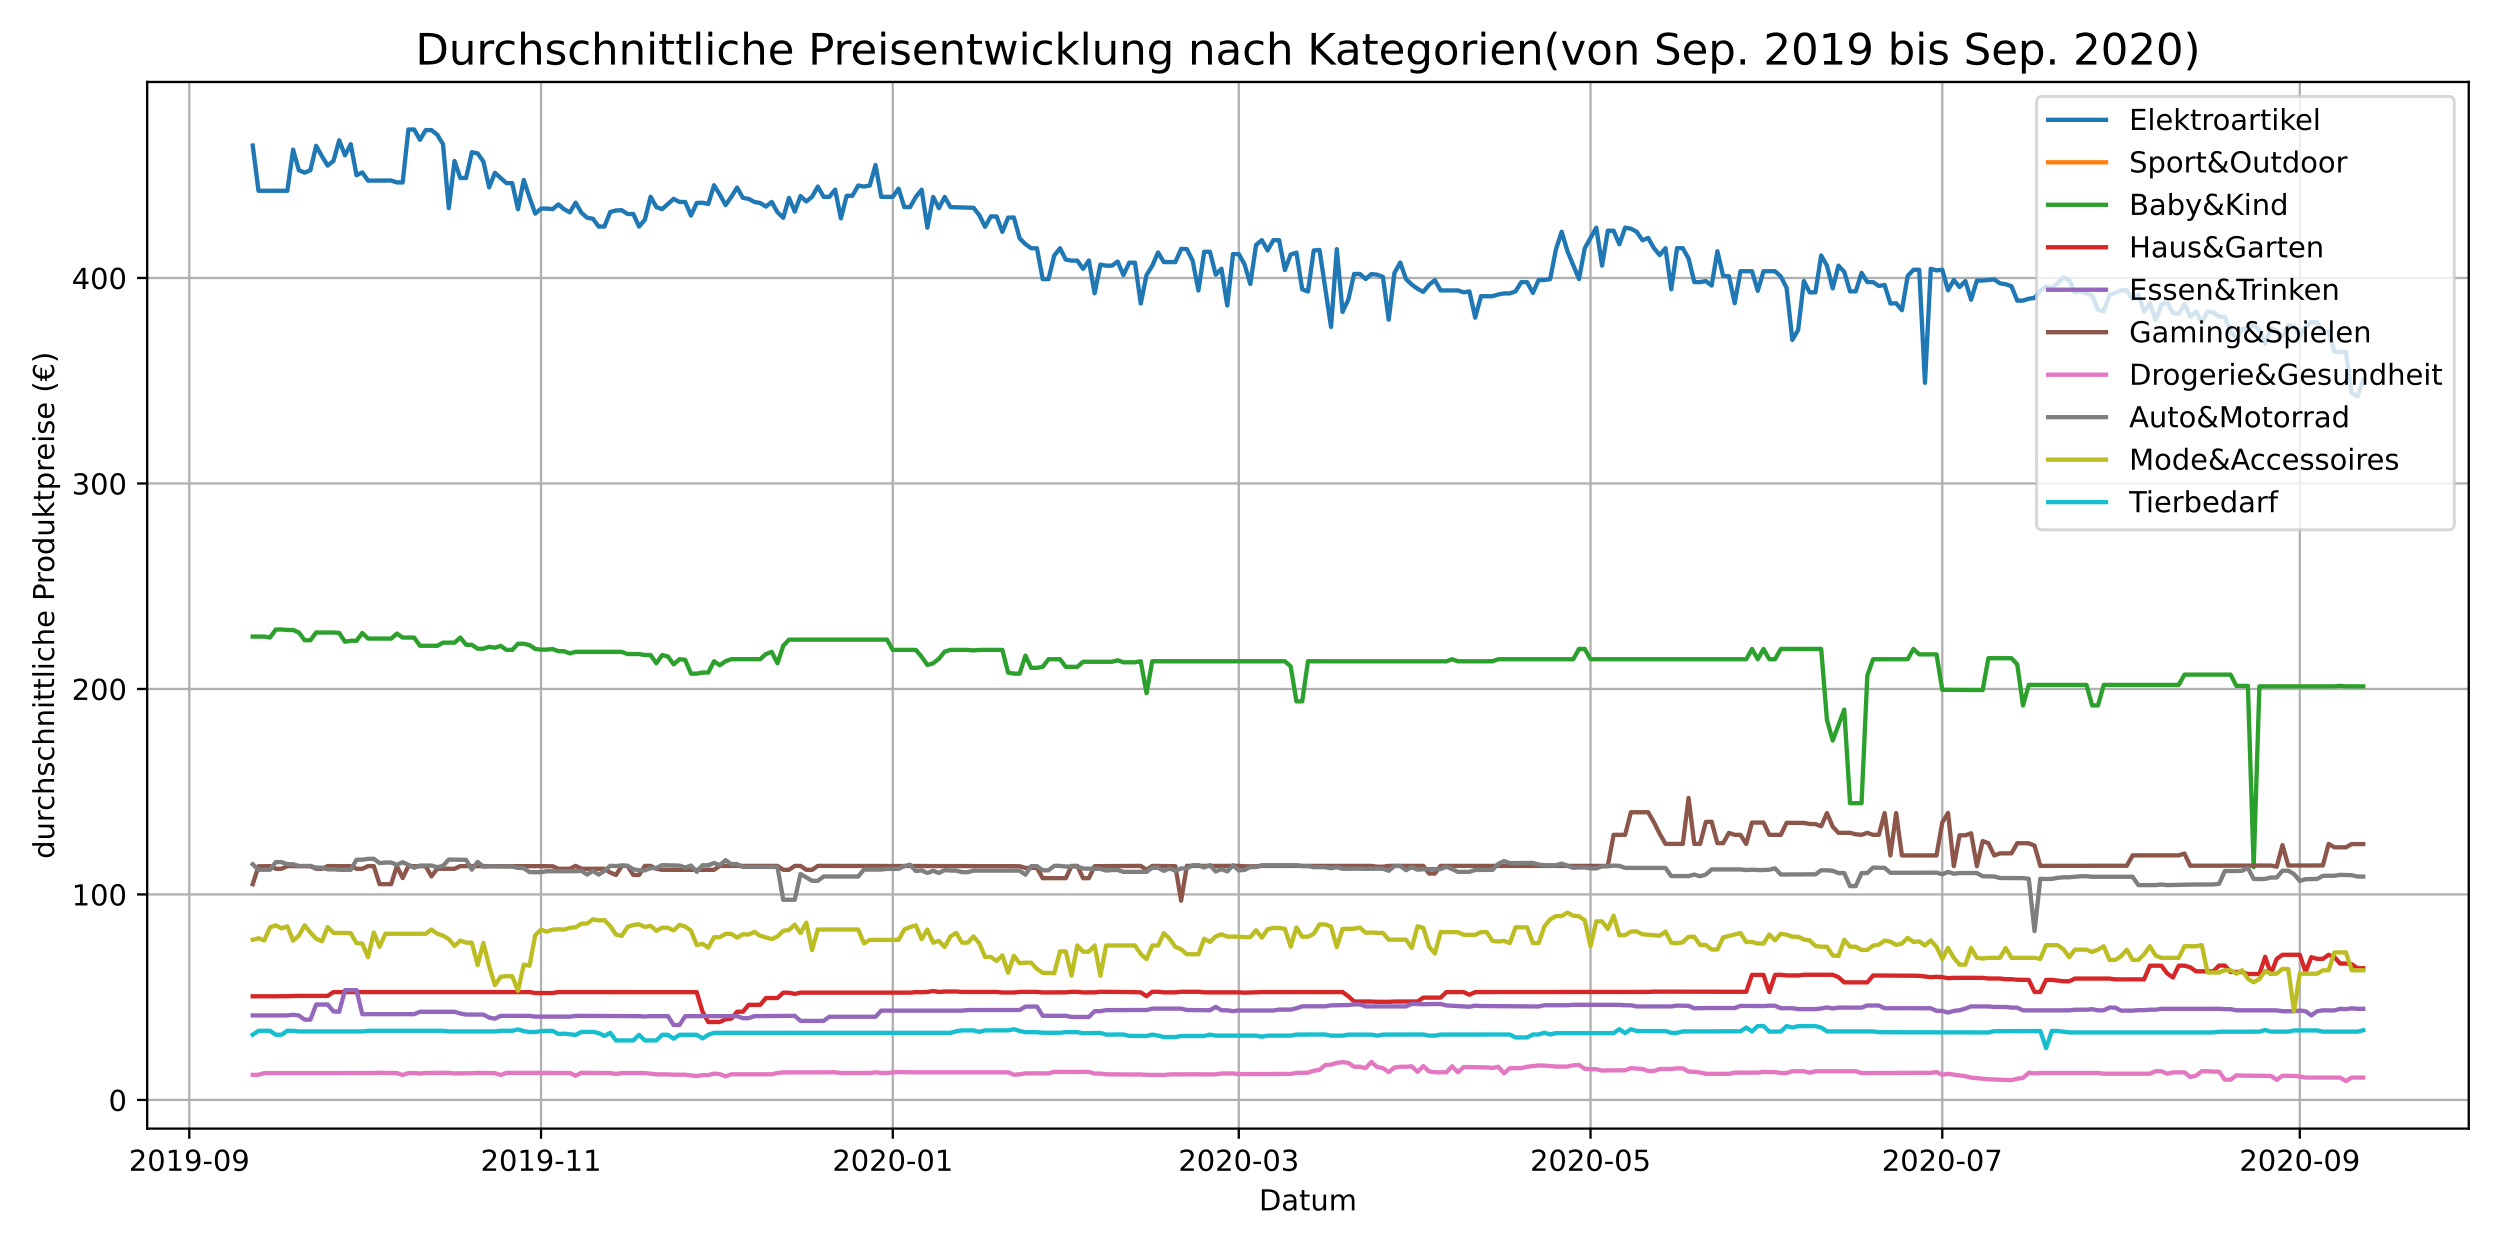 <?xml version="1.0" encoding="utf-8" standalone="no"?>
<!DOCTYPE svg PUBLIC "-//W3C//DTD SVG 1.1//EN"
  "http://www.w3.org/Graphics/SVG/1.1/DTD/svg11.dtd">
<!-- Created with matplotlib (https://matplotlib.org/) -->
<svg height="432pt" version="1.1" viewBox="0 0 864 432" width="864pt" xmlns="http://www.w3.org/2000/svg" xmlns:xlink="http://www.w3.org/1999/xlink">
 <defs>
  <style type="text/css">*{stroke-linecap:butt;stroke-linejoin:round;}</style>
 </defs>
 <g id="figure_1">
  <g id="patch_1">
   <path d="M 0 432 
L 864 432 
L 864 0 
L 0 0 
z
" style="fill:#ffffff;"/>
  </g>
  <g id="axes_1">
   <g id="patch_2">
    <path d="M 50.87 390.04 
L 853.2 390.04 
L 853.2 28.32 
L 50.87 28.32 
z
" style="fill:#ffffff;"/>
   </g>
   <g id="matplotlib.axis_1">
    <g id="xtick_1">
     <g id="line2d_1">
      <path clip-path="url(#p7a2e8af0df)" d="M 65.418 390.04 
L 65.418 28.32 
" style="fill:none;stroke:#b0b0b0;stroke-linecap:square;stroke-width:0.8;"/>
     </g>
     <g id="line2d_2">
      <defs>
       <path d="M 0 0 
L 0 3.5 
" id="m48fe410704" style="stroke:#000000;stroke-width:0.8;"/>
      </defs>
      <g>
       <use style="stroke:#000000;stroke-width:0.8;" x="65.418" xlink:href="#m48fe410704" y="390.04"/>
      </g>
     </g>
     <g id="text_1">
      <!-- 2019-09 -->
      <g transform="translate(44.527 404.638)scale(0.1 -0.1)">
       <defs>
        <path d="M 19.188 8.297 
L 53.609 8.297 
L 53.609 0 
L 7.328 0 
L 7.328 8.297 
Q 12.938 14.109 22.625 23.891 
Q 32.328 33.688 34.812 36.531 
Q 39.547 41.844 41.422 45.531 
Q 43.312 49.219 43.312 52.781 
Q 43.312 58.594 39.234 62.25 
Q 35.156 65.922 28.609 65.922 
Q 23.969 65.922 18.812 64.312 
Q 13.672 62.703 7.812 59.422 
L 7.812 69.391 
Q 13.766 71.781 18.938 73 
Q 24.125 74.219 28.422 74.219 
Q 39.75 74.219 46.484 68.547 
Q 53.219 62.891 53.219 53.422 
Q 53.219 48.922 51.531 44.891 
Q 49.859 40.875 45.406 35.406 
Q 44.188 33.984 37.641 27.219 
Q 31.109 20.453 19.188 8.297 
z
" id="DejaVuSans-50"/>
        <path d="M 31.781 66.406 
Q 24.172 66.406 20.328 58.906 
Q 16.5 51.422 16.5 36.375 
Q 16.5 21.391 20.328 13.891 
Q 24.172 6.391 31.781 6.391 
Q 39.453 6.391 43.281 13.891 
Q 47.125 21.391 47.125 36.375 
Q 47.125 51.422 43.281 58.906 
Q 39.453 66.406 31.781 66.406 
z
M 31.781 74.219 
Q 44.047 74.219 50.516 64.516 
Q 56.984 54.828 56.984 36.375 
Q 56.984 17.969 50.516 8.266 
Q 44.047 -1.422 31.781 -1.422 
Q 19.531 -1.422 13.062 8.266 
Q 6.594 17.969 6.594 36.375 
Q 6.594 54.828 13.062 64.516 
Q 19.531 74.219 31.781 74.219 
z
" id="DejaVuSans-48"/>
        <path d="M 12.406 8.297 
L 28.516 8.297 
L 28.516 63.922 
L 10.984 60.406 
L 10.984 69.391 
L 28.422 72.906 
L 38.281 72.906 
L 38.281 8.297 
L 54.391 8.297 
L 54.391 0 
L 12.406 0 
z
" id="DejaVuSans-49"/>
        <path d="M 10.984 1.516 
L 10.984 10.5 
Q 14.703 8.734 18.5 7.812 
Q 22.312 6.891 25.984 6.891 
Q 35.75 6.891 40.891 13.453 
Q 46.047 20.016 46.781 33.406 
Q 43.953 29.203 39.594 26.953 
Q 35.25 24.703 29.984 24.703 
Q 19.047 24.703 12.672 31.312 
Q 6.297 37.938 6.297 49.422 
Q 6.297 60.641 12.938 67.422 
Q 19.578 74.219 30.609 74.219 
Q 43.266 74.219 49.922 64.516 
Q 56.594 54.828 56.594 36.375 
Q 56.594 19.141 48.406 8.859 
Q 40.234 -1.422 26.422 -1.422 
Q 22.703 -1.422 18.891 -0.688 
Q 15.094 0.047 10.984 1.516 
z
M 30.609 32.422 
Q 37.25 32.422 41.125 36.953 
Q 45.016 41.5 45.016 49.422 
Q 45.016 57.281 41.125 61.844 
Q 37.25 66.406 30.609 66.406 
Q 23.969 66.406 20.094 61.844 
Q 16.219 57.281 16.219 49.422 
Q 16.219 41.5 20.094 36.953 
Q 23.969 32.422 30.609 32.422 
z
" id="DejaVuSans-57"/>
        <path d="M 4.891 31.391 
L 31.203 31.391 
L 31.203 23.391 
L 4.891 23.391 
z
" id="DejaVuSans-45"/>
       </defs>
       <use xlink:href="#DejaVuSans-50"/>
       <use x="63.623" xlink:href="#DejaVuSans-48"/>
       <use x="127.246" xlink:href="#DejaVuSans-49"/>
       <use x="190.869" xlink:href="#DejaVuSans-57"/>
       <use x="254.492" xlink:href="#DejaVuSans-45"/>
       <use x="290.576" xlink:href="#DejaVuSans-48"/>
       <use x="354.199" xlink:href="#DejaVuSans-57"/>
      </g>
     </g>
    </g>
    <g id="xtick_2">
     <g id="line2d_3">
      <path clip-path="url(#p7a2e8af0df)" d="M 186.983 390.04 
L 186.983 28.32 
" style="fill:none;stroke:#b0b0b0;stroke-linecap:square;stroke-width:0.8;"/>
     </g>
     <g id="line2d_4">
      <g>
       <use style="stroke:#000000;stroke-width:0.8;" x="186.983" xlink:href="#m48fe410704" y="390.04"/>
      </g>
     </g>
     <g id="text_2">
      <!-- 2019-11 -->
      <g transform="translate(166.092 404.638)scale(0.1 -0.1)">
       <use xlink:href="#DejaVuSans-50"/>
       <use x="63.623" xlink:href="#DejaVuSans-48"/>
       <use x="127.246" xlink:href="#DejaVuSans-49"/>
       <use x="190.869" xlink:href="#DejaVuSans-57"/>
       <use x="254.492" xlink:href="#DejaVuSans-45"/>
       <use x="290.576" xlink:href="#DejaVuSans-49"/>
       <use x="354.199" xlink:href="#DejaVuSans-49"/>
      </g>
     </g>
    </g>
    <g id="xtick_3">
     <g id="line2d_5">
      <path clip-path="url(#p7a2e8af0df)" d="M 308.548 390.04 
L 308.548 28.32 
" style="fill:none;stroke:#b0b0b0;stroke-linecap:square;stroke-width:0.8;"/>
     </g>
     <g id="line2d_6">
      <g>
       <use style="stroke:#000000;stroke-width:0.8;" x="308.548" xlink:href="#m48fe410704" y="390.04"/>
      </g>
     </g>
     <g id="text_3">
      <!-- 2020-01 -->
      <g transform="translate(287.657 404.638)scale(0.1 -0.1)">
       <use xlink:href="#DejaVuSans-50"/>
       <use x="63.623" xlink:href="#DejaVuSans-48"/>
       <use x="127.246" xlink:href="#DejaVuSans-50"/>
       <use x="190.869" xlink:href="#DejaVuSans-48"/>
       <use x="254.492" xlink:href="#DejaVuSans-45"/>
       <use x="290.576" xlink:href="#DejaVuSans-48"/>
       <use x="354.199" xlink:href="#DejaVuSans-49"/>
      </g>
     </g>
    </g>
    <g id="xtick_4">
     <g id="line2d_7">
      <path clip-path="url(#p7a2e8af0df)" d="M 428.121 390.04 
L 428.121 28.32 
" style="fill:none;stroke:#b0b0b0;stroke-linecap:square;stroke-width:0.8;"/>
     </g>
     <g id="line2d_8">
      <g>
       <use style="stroke:#000000;stroke-width:0.8;" x="428.121" xlink:href="#m48fe410704" y="390.04"/>
      </g>
     </g>
     <g id="text_4">
      <!-- 2020-03 -->
      <g transform="translate(407.229 404.638)scale(0.1 -0.1)">
       <defs>
        <path d="M 40.578 39.312 
Q 47.656 37.797 51.625 33 
Q 55.609 28.219 55.609 21.188 
Q 55.609 10.406 48.188 4.484 
Q 40.766 -1.422 27.094 -1.422 
Q 22.516 -1.422 17.656 -0.516 
Q 12.797 0.391 7.625 2.203 
L 7.625 11.719 
Q 11.719 9.328 16.594 8.109 
Q 21.484 6.891 26.812 6.891 
Q 36.078 6.891 40.938 10.547 
Q 45.797 14.203 45.797 21.188 
Q 45.797 27.641 41.281 31.266 
Q 36.766 34.906 28.719 34.906 
L 20.219 34.906 
L 20.219 43.016 
L 29.109 43.016 
Q 36.375 43.016 40.234 45.922 
Q 44.094 48.828 44.094 54.297 
Q 44.094 59.906 40.109 62.906 
Q 36.141 65.922 28.719 65.922 
Q 24.656 65.922 20.016 65.031 
Q 15.375 64.156 9.812 62.312 
L 9.812 71.094 
Q 15.438 72.656 20.344 73.438 
Q 25.25 74.219 29.594 74.219 
Q 40.828 74.219 47.359 69.109 
Q 53.906 64.016 53.906 55.328 
Q 53.906 49.266 50.438 45.094 
Q 46.969 40.922 40.578 39.312 
z
" id="DejaVuSans-51"/>
       </defs>
       <use xlink:href="#DejaVuSans-50"/>
       <use x="63.623" xlink:href="#DejaVuSans-48"/>
       <use x="127.246" xlink:href="#DejaVuSans-50"/>
       <use x="190.869" xlink:href="#DejaVuSans-48"/>
       <use x="254.492" xlink:href="#DejaVuSans-45"/>
       <use x="290.576" xlink:href="#DejaVuSans-48"/>
       <use x="354.199" xlink:href="#DejaVuSans-51"/>
      </g>
     </g>
    </g>
    <g id="xtick_5">
     <g id="line2d_9">
      <path clip-path="url(#p7a2e8af0df)" d="M 549.686 390.04 
L 549.686 28.32 
" style="fill:none;stroke:#b0b0b0;stroke-linecap:square;stroke-width:0.8;"/>
     </g>
     <g id="line2d_10">
      <g>
       <use style="stroke:#000000;stroke-width:0.8;" x="549.686" xlink:href="#m48fe410704" y="390.04"/>
      </g>
     </g>
     <g id="text_5">
      <!-- 2020-05 -->
      <g transform="translate(528.794 404.638)scale(0.1 -0.1)">
       <defs>
        <path d="M 10.797 72.906 
L 49.516 72.906 
L 49.516 64.594 
L 19.828 64.594 
L 19.828 46.734 
Q 21.969 47.469 24.109 47.828 
Q 26.266 48.188 28.422 48.188 
Q 40.625 48.188 47.75 41.5 
Q 54.891 34.812 54.891 23.391 
Q 54.891 11.625 47.562 5.094 
Q 40.234 -1.422 26.906 -1.422 
Q 22.312 -1.422 17.547 -0.641 
Q 12.797 0.141 7.719 1.703 
L 7.719 11.625 
Q 12.109 9.234 16.797 8.062 
Q 21.484 6.891 26.703 6.891 
Q 35.156 6.891 40.078 11.328 
Q 45.016 15.766 45.016 23.391 
Q 45.016 31 40.078 35.438 
Q 35.156 39.891 26.703 39.891 
Q 22.75 39.891 18.812 39.016 
Q 14.891 38.141 10.797 36.281 
z
" id="DejaVuSans-53"/>
       </defs>
       <use xlink:href="#DejaVuSans-50"/>
       <use x="63.623" xlink:href="#DejaVuSans-48"/>
       <use x="127.246" xlink:href="#DejaVuSans-50"/>
       <use x="190.869" xlink:href="#DejaVuSans-48"/>
       <use x="254.492" xlink:href="#DejaVuSans-45"/>
       <use x="290.576" xlink:href="#DejaVuSans-48"/>
       <use x="354.199" xlink:href="#DejaVuSans-53"/>
      </g>
     </g>
    </g>
    <g id="xtick_6">
     <g id="line2d_11">
      <path clip-path="url(#p7a2e8af0df)" d="M 671.251 390.04 
L 671.251 28.32 
" style="fill:none;stroke:#b0b0b0;stroke-linecap:square;stroke-width:0.8;"/>
     </g>
     <g id="line2d_12">
      <g>
       <use style="stroke:#000000;stroke-width:0.8;" x="671.251" xlink:href="#m48fe410704" y="390.04"/>
      </g>
     </g>
     <g id="text_6">
      <!-- 2020-07 -->
      <g transform="translate(650.359 404.638)scale(0.1 -0.1)">
       <defs>
        <path d="M 8.203 72.906 
L 55.078 72.906 
L 55.078 68.703 
L 28.609 0 
L 18.312 0 
L 43.219 64.594 
L 8.203 64.594 
z
" id="DejaVuSans-55"/>
       </defs>
       <use xlink:href="#DejaVuSans-50"/>
       <use x="63.623" xlink:href="#DejaVuSans-48"/>
       <use x="127.246" xlink:href="#DejaVuSans-50"/>
       <use x="190.869" xlink:href="#DejaVuSans-48"/>
       <use x="254.492" xlink:href="#DejaVuSans-45"/>
       <use x="290.576" xlink:href="#DejaVuSans-48"/>
       <use x="354.199" xlink:href="#DejaVuSans-55"/>
      </g>
     </g>
    </g>
    <g id="xtick_7">
     <g id="line2d_13">
      <path clip-path="url(#p7a2e8af0df)" d="M 794.809 390.04 
L 794.809 28.32 
" style="fill:none;stroke:#b0b0b0;stroke-linecap:square;stroke-width:0.8;"/>
     </g>
     <g id="line2d_14">
      <g>
       <use style="stroke:#000000;stroke-width:0.8;" x="794.809" xlink:href="#m48fe410704" y="390.04"/>
      </g>
     </g>
     <g id="text_7">
      <!-- 2020-09 -->
      <g transform="translate(773.917 404.638)scale(0.1 -0.1)">
       <use xlink:href="#DejaVuSans-50"/>
       <use x="63.623" xlink:href="#DejaVuSans-48"/>
       <use x="127.246" xlink:href="#DejaVuSans-50"/>
       <use x="190.869" xlink:href="#DejaVuSans-48"/>
       <use x="254.492" xlink:href="#DejaVuSans-45"/>
       <use x="290.576" xlink:href="#DejaVuSans-48"/>
       <use x="354.199" xlink:href="#DejaVuSans-57"/>
      </g>
     </g>
    </g>
    <g id="text_8">
     <!-- Datum -->
     <g transform="translate(435.122 418.317)scale(0.1 -0.1)">
      <defs>
       <path d="M 19.672 64.797 
L 19.672 8.109 
L 31.594 8.109 
Q 46.688 8.109 53.688 14.938 
Q 60.688 21.781 60.688 36.531 
Q 60.688 51.172 53.688 57.984 
Q 46.688 64.797 31.594 64.797 
z
M 9.812 72.906 
L 30.078 72.906 
Q 51.266 72.906 61.172 64.094 
Q 71.094 55.281 71.094 36.531 
Q 71.094 17.672 61.125 8.828 
Q 51.172 0 30.078 0 
L 9.812 0 
z
" id="DejaVuSans-68"/>
       <path d="M 34.281 27.484 
Q 23.391 27.484 19.188 25 
Q 14.984 22.516 14.984 16.5 
Q 14.984 11.719 18.141 8.906 
Q 21.297 6.109 26.703 6.109 
Q 34.188 6.109 38.703 11.406 
Q 43.219 16.703 43.219 25.484 
L 43.219 27.484 
z
M 52.203 31.203 
L 52.203 0 
L 43.219 0 
L 43.219 8.297 
Q 40.141 3.328 35.547 0.953 
Q 30.953 -1.422 24.312 -1.422 
Q 15.922 -1.422 10.953 3.297 
Q 6 8.016 6 15.922 
Q 6 25.141 12.172 29.828 
Q 18.359 34.516 30.609 34.516 
L 43.219 34.516 
L 43.219 35.406 
Q 43.219 41.609 39.141 45 
Q 35.062 48.391 27.688 48.391 
Q 23 48.391 18.547 47.266 
Q 14.109 46.141 10.016 43.891 
L 10.016 52.203 
Q 14.938 54.109 19.578 55.047 
Q 24.219 56 28.609 56 
Q 40.484 56 46.344 49.844 
Q 52.203 43.703 52.203 31.203 
z
" id="DejaVuSans-97"/>
       <path d="M 18.312 70.219 
L 18.312 54.688 
L 36.812 54.688 
L 36.812 47.703 
L 18.312 47.703 
L 18.312 18.016 
Q 18.312 11.328 20.141 9.422 
Q 21.969 7.516 27.594 7.516 
L 36.812 7.516 
L 36.812 0 
L 27.594 0 
Q 17.188 0 13.234 3.875 
Q 9.281 7.766 9.281 18.016 
L 9.281 47.703 
L 2.688 47.703 
L 2.688 54.688 
L 9.281 54.688 
L 9.281 70.219 
z
" id="DejaVuSans-116"/>
       <path d="M 8.5 21.578 
L 8.5 54.688 
L 17.484 54.688 
L 17.484 21.922 
Q 17.484 14.156 20.5 10.266 
Q 23.531 6.391 29.594 6.391 
Q 36.859 6.391 41.078 11.031 
Q 45.312 15.672 45.312 23.688 
L 45.312 54.688 
L 54.297 54.688 
L 54.297 0 
L 45.312 0 
L 45.312 8.406 
Q 42.047 3.422 37.719 1 
Q 33.406 -1.422 27.688 -1.422 
Q 18.266 -1.422 13.375 4.438 
Q 8.5 10.297 8.5 21.578 
z
M 31.109 56 
z
" id="DejaVuSans-117"/>
       <path d="M 52 44.188 
Q 55.375 50.25 60.062 53.125 
Q 64.75 56 71.094 56 
Q 79.641 56 84.281 50.016 
Q 88.922 44.047 88.922 33.016 
L 88.922 0 
L 79.891 0 
L 79.891 32.719 
Q 79.891 40.578 77.094 44.375 
Q 74.312 48.188 68.609 48.188 
Q 61.625 48.188 57.562 43.547 
Q 53.516 38.922 53.516 30.906 
L 53.516 0 
L 44.484 0 
L 44.484 32.719 
Q 44.484 40.625 41.703 44.406 
Q 38.922 48.188 33.109 48.188 
Q 26.219 48.188 22.156 43.531 
Q 18.109 38.875 18.109 30.906 
L 18.109 0 
L 9.078 0 
L 9.078 54.688 
L 18.109 54.688 
L 18.109 46.188 
Q 21.188 51.219 25.484 53.609 
Q 29.781 56 35.688 56 
Q 41.656 56 45.828 52.969 
Q 50 49.953 52 44.188 
z
" id="DejaVuSans-109"/>
      </defs>
      <use xlink:href="#DejaVuSans-68"/>
      <use x="77.002" xlink:href="#DejaVuSans-97"/>
      <use x="138.281" xlink:href="#DejaVuSans-116"/>
      <use x="177.49" xlink:href="#DejaVuSans-117"/>
      <use x="240.869" xlink:href="#DejaVuSans-109"/>
     </g>
    </g>
   </g>
   <g id="matplotlib.axis_2">
    <g id="ytick_1">
     <g id="line2d_15">
      <path clip-path="url(#p7a2e8af0df)" d="M 50.87 380.136 
L 853.2 380.136 
" style="fill:none;stroke:#b0b0b0;stroke-linecap:square;stroke-width:0.8;"/>
     </g>
     <g id="line2d_16">
      <defs>
       <path d="M 0 0 
L -3.5 0 
" id="m383b2a7f31" style="stroke:#000000;stroke-width:0.8;"/>
      </defs>
      <g>
       <use style="stroke:#000000;stroke-width:0.8;" x="50.87" xlink:href="#m383b2a7f31" y="380.136"/>
      </g>
     </g>
     <g id="text_9">
      <!-- 0 -->
      <g transform="translate(37.508 383.936)scale(0.1 -0.1)">
       <use xlink:href="#DejaVuSans-48"/>
      </g>
     </g>
    </g>
    <g id="ytick_2">
     <g id="line2d_17">
      <path clip-path="url(#p7a2e8af0df)" d="M 50.87 309.12 
L 853.2 309.12 
" style="fill:none;stroke:#b0b0b0;stroke-linecap:square;stroke-width:0.8;"/>
     </g>
     <g id="line2d_18">
      <g>
       <use style="stroke:#000000;stroke-width:0.8;" x="50.87" xlink:href="#m383b2a7f31" y="309.12"/>
      </g>
     </g>
     <g id="text_10">
      <!-- 100 -->
      <g transform="translate(24.782 312.919)scale(0.1 -0.1)">
       <use xlink:href="#DejaVuSans-49"/>
       <use x="63.623" xlink:href="#DejaVuSans-48"/>
       <use x="127.246" xlink:href="#DejaVuSans-48"/>
      </g>
     </g>
    </g>
    <g id="ytick_3">
     <g id="line2d_19">
      <path clip-path="url(#p7a2e8af0df)" d="M 50.87 238.104 
L 853.2 238.104 
" style="fill:none;stroke:#b0b0b0;stroke-linecap:square;stroke-width:0.8;"/>
     </g>
     <g id="line2d_20">
      <g>
       <use style="stroke:#000000;stroke-width:0.8;" x="50.87" xlink:href="#m383b2a7f31" y="238.104"/>
      </g>
     </g>
     <g id="text_11">
      <!-- 200 -->
      <g transform="translate(24.782 241.903)scale(0.1 -0.1)">
       <use xlink:href="#DejaVuSans-50"/>
       <use x="63.623" xlink:href="#DejaVuSans-48"/>
       <use x="127.246" xlink:href="#DejaVuSans-48"/>
      </g>
     </g>
    </g>
    <g id="ytick_4">
     <g id="line2d_21">
      <path clip-path="url(#p7a2e8af0df)" d="M 50.87 167.087 
L 853.2 167.087 
" style="fill:none;stroke:#b0b0b0;stroke-linecap:square;stroke-width:0.8;"/>
     </g>
     <g id="line2d_22">
      <g>
       <use style="stroke:#000000;stroke-width:0.8;" x="50.87" xlink:href="#m383b2a7f31" y="167.087"/>
      </g>
     </g>
     <g id="text_12">
      <!-- 300 -->
      <g transform="translate(24.782 170.887)scale(0.1 -0.1)">
       <use xlink:href="#DejaVuSans-51"/>
       <use x="63.623" xlink:href="#DejaVuSans-48"/>
       <use x="127.246" xlink:href="#DejaVuSans-48"/>
      </g>
     </g>
    </g>
    <g id="ytick_5">
     <g id="line2d_23">
      <path clip-path="url(#p7a2e8af0df)" d="M 50.87 96.071 
L 853.2 96.071 
" style="fill:none;stroke:#b0b0b0;stroke-linecap:square;stroke-width:0.8;"/>
     </g>
     <g id="line2d_24">
      <g>
       <use style="stroke:#000000;stroke-width:0.8;" x="50.87" xlink:href="#m383b2a7f31" y="96.071"/>
      </g>
     </g>
     <g id="text_13">
      <!-- 400 -->
      <g transform="translate(24.782 99.87)scale(0.1 -0.1)">
       <defs>
        <path d="M 37.797 64.312 
L 12.891 25.391 
L 37.797 25.391 
z
M 35.203 72.906 
L 47.609 72.906 
L 47.609 25.391 
L 58.016 25.391 
L 58.016 17.188 
L 47.609 17.188 
L 47.609 0 
L 37.797 0 
L 37.797 17.188 
L 4.891 17.188 
L 4.891 26.703 
z
" id="DejaVuSans-52"/>
       </defs>
       <use xlink:href="#DejaVuSans-52"/>
       <use x="63.623" xlink:href="#DejaVuSans-48"/>
       <use x="127.246" xlink:href="#DejaVuSans-48"/>
      </g>
     </g>
    </g>
    <g id="text_14">
     <!-- durchschnittliche Produktpreise (€) -->
     <g transform="translate(18.703 296.81)rotate(-90)scale(0.1 -0.1)">
      <defs>
       <path d="M 45.406 46.391 
L 45.406 75.984 
L 54.391 75.984 
L 54.391 0 
L 45.406 0 
L 45.406 8.203 
Q 42.578 3.328 38.25 0.953 
Q 33.938 -1.422 27.875 -1.422 
Q 17.969 -1.422 11.734 6.484 
Q 5.516 14.406 5.516 27.297 
Q 5.516 40.188 11.734 48.094 
Q 17.969 56 27.875 56 
Q 33.938 56 38.25 53.625 
Q 42.578 51.266 45.406 46.391 
z
M 14.797 27.297 
Q 14.797 17.391 18.875 11.75 
Q 22.953 6.109 30.078 6.109 
Q 37.203 6.109 41.297 11.75 
Q 45.406 17.391 45.406 27.297 
Q 45.406 37.203 41.297 42.844 
Q 37.203 48.484 30.078 48.484 
Q 22.953 48.484 18.875 42.844 
Q 14.797 37.203 14.797 27.297 
z
" id="DejaVuSans-100"/>
       <path d="M 41.109 46.297 
Q 39.594 47.172 37.812 47.578 
Q 36.031 48 33.891 48 
Q 26.266 48 22.188 43.047 
Q 18.109 38.094 18.109 28.812 
L 18.109 0 
L 9.078 0 
L 9.078 54.688 
L 18.109 54.688 
L 18.109 46.188 
Q 20.953 51.172 25.484 53.578 
Q 30.031 56 36.531 56 
Q 37.453 56 38.578 55.875 
Q 39.703 55.766 41.062 55.516 
z
" id="DejaVuSans-114"/>
       <path d="M 48.781 52.594 
L 48.781 44.188 
Q 44.969 46.297 41.141 47.344 
Q 37.312 48.391 33.406 48.391 
Q 24.656 48.391 19.812 42.844 
Q 14.984 37.312 14.984 27.297 
Q 14.984 17.281 19.812 11.734 
Q 24.656 6.203 33.406 6.203 
Q 37.312 6.203 41.141 7.25 
Q 44.969 8.297 48.781 10.406 
L 48.781 2.094 
Q 45.016 0.344 40.984 -0.531 
Q 36.969 -1.422 32.422 -1.422 
Q 20.062 -1.422 12.781 6.344 
Q 5.516 14.109 5.516 27.297 
Q 5.516 40.672 12.859 48.328 
Q 20.219 56 33.016 56 
Q 37.156 56 41.109 55.141 
Q 45.062 54.297 48.781 52.594 
z
" id="DejaVuSans-99"/>
       <path d="M 54.891 33.016 
L 54.891 0 
L 45.906 0 
L 45.906 32.719 
Q 45.906 40.484 42.875 44.328 
Q 39.844 48.188 33.797 48.188 
Q 26.516 48.188 22.312 43.547 
Q 18.109 38.922 18.109 30.906 
L 18.109 0 
L 9.078 0 
L 9.078 75.984 
L 18.109 75.984 
L 18.109 46.188 
Q 21.344 51.125 25.703 53.562 
Q 30.078 56 35.797 56 
Q 45.219 56 50.047 50.172 
Q 54.891 44.344 54.891 33.016 
z
" id="DejaVuSans-104"/>
       <path d="M 44.281 53.078 
L 44.281 44.578 
Q 40.484 46.531 36.375 47.5 
Q 32.281 48.484 27.875 48.484 
Q 21.188 48.484 17.844 46.438 
Q 14.5 44.391 14.5 40.281 
Q 14.5 37.156 16.891 35.375 
Q 19.281 33.594 26.516 31.984 
L 29.594 31.297 
Q 39.156 29.25 43.188 25.516 
Q 47.219 21.781 47.219 15.094 
Q 47.219 7.469 41.188 3.016 
Q 35.156 -1.422 24.609 -1.422 
Q 20.219 -1.422 15.453 -0.562 
Q 10.688 0.297 5.422 2 
L 5.422 11.281 
Q 10.406 8.688 15.234 7.391 
Q 20.062 6.109 24.812 6.109 
Q 31.156 6.109 34.562 8.281 
Q 37.984 10.453 37.984 14.406 
Q 37.984 18.062 35.516 20.016 
Q 33.062 21.969 24.703 23.781 
L 21.578 24.516 
Q 13.234 26.266 9.516 29.906 
Q 5.812 33.547 5.812 39.891 
Q 5.812 47.609 11.281 51.797 
Q 16.75 56 26.812 56 
Q 31.781 56 36.172 55.266 
Q 40.578 54.547 44.281 53.078 
z
" id="DejaVuSans-115"/>
       <path d="M 54.891 33.016 
L 54.891 0 
L 45.906 0 
L 45.906 32.719 
Q 45.906 40.484 42.875 44.328 
Q 39.844 48.188 33.797 48.188 
Q 26.516 48.188 22.312 43.547 
Q 18.109 38.922 18.109 30.906 
L 18.109 0 
L 9.078 0 
L 9.078 54.688 
L 18.109 54.688 
L 18.109 46.188 
Q 21.344 51.125 25.703 53.562 
Q 30.078 56 35.797 56 
Q 45.219 56 50.047 50.172 
Q 54.891 44.344 54.891 33.016 
z
" id="DejaVuSans-110"/>
       <path d="M 9.422 54.688 
L 18.406 54.688 
L 18.406 0 
L 9.422 0 
z
M 9.422 75.984 
L 18.406 75.984 
L 18.406 64.594 
L 9.422 64.594 
z
" id="DejaVuSans-105"/>
       <path d="M 9.422 75.984 
L 18.406 75.984 
L 18.406 0 
L 9.422 0 
z
" id="DejaVuSans-108"/>
       <path d="M 56.203 29.594 
L 56.203 25.203 
L 14.891 25.203 
Q 15.484 15.922 20.484 11.062 
Q 25.484 6.203 34.422 6.203 
Q 39.594 6.203 44.453 7.469 
Q 49.312 8.734 54.109 11.281 
L 54.109 2.781 
Q 49.266 0.734 44.188 -0.344 
Q 39.109 -1.422 33.891 -1.422 
Q 20.797 -1.422 13.156 6.188 
Q 5.516 13.812 5.516 26.812 
Q 5.516 40.234 12.766 48.109 
Q 20.016 56 32.328 56 
Q 43.359 56 49.781 48.891 
Q 56.203 41.797 56.203 29.594 
z
M 47.219 32.234 
Q 47.125 39.594 43.094 43.984 
Q 39.062 48.391 32.422 48.391 
Q 24.906 48.391 20.391 44.141 
Q 15.875 39.891 15.188 32.172 
z
" id="DejaVuSans-101"/>
       <path id="DejaVuSans-32"/>
       <path d="M 19.672 64.797 
L 19.672 37.406 
L 32.078 37.406 
Q 38.969 37.406 42.719 40.969 
Q 46.484 44.531 46.484 51.125 
Q 46.484 57.672 42.719 61.234 
Q 38.969 64.797 32.078 64.797 
z
M 9.812 72.906 
L 32.078 72.906 
Q 44.344 72.906 50.609 67.359 
Q 56.891 61.812 56.891 51.125 
Q 56.891 40.328 50.609 34.812 
Q 44.344 29.297 32.078 29.297 
L 19.672 29.297 
L 19.672 0 
L 9.812 0 
z
" id="DejaVuSans-80"/>
       <path d="M 30.609 48.391 
Q 23.391 48.391 19.188 42.75 
Q 14.984 37.109 14.984 27.297 
Q 14.984 17.484 19.156 11.844 
Q 23.344 6.203 30.609 6.203 
Q 37.797 6.203 41.984 11.859 
Q 46.188 17.531 46.188 27.297 
Q 46.188 37.016 41.984 42.703 
Q 37.797 48.391 30.609 48.391 
z
M 30.609 56 
Q 42.328 56 49.016 48.375 
Q 55.719 40.766 55.719 27.297 
Q 55.719 13.875 49.016 6.219 
Q 42.328 -1.422 30.609 -1.422 
Q 18.844 -1.422 12.172 6.219 
Q 5.516 13.875 5.516 27.297 
Q 5.516 40.766 12.172 48.375 
Q 18.844 56 30.609 56 
z
" id="DejaVuSans-111"/>
       <path d="M 9.078 75.984 
L 18.109 75.984 
L 18.109 31.109 
L 44.922 54.688 
L 56.391 54.688 
L 27.391 29.109 
L 57.625 0 
L 45.906 0 
L 18.109 26.703 
L 18.109 0 
L 9.078 0 
z
" id="DejaVuSans-107"/>
       <path d="M 18.109 8.203 
L 18.109 -20.797 
L 9.078 -20.797 
L 9.078 54.688 
L 18.109 54.688 
L 18.109 46.391 
Q 20.953 51.266 25.266 53.625 
Q 29.594 56 35.594 56 
Q 45.562 56 51.781 48.094 
Q 58.016 40.188 58.016 27.297 
Q 58.016 14.406 51.781 6.484 
Q 45.562 -1.422 35.594 -1.422 
Q 29.594 -1.422 25.266 0.953 
Q 20.953 3.328 18.109 8.203 
z
M 48.688 27.297 
Q 48.688 37.203 44.609 42.844 
Q 40.531 48.484 33.406 48.484 
Q 26.266 48.484 22.188 42.844 
Q 18.109 37.203 18.109 27.297 
Q 18.109 17.391 22.188 11.75 
Q 26.266 6.109 33.406 6.109 
Q 40.531 6.109 44.609 11.75 
Q 48.688 17.391 48.688 27.297 
z
" id="DejaVuSans-112"/>
       <path d="M 31 75.875 
Q 24.469 64.656 21.281 53.656 
Q 18.109 42.672 18.109 31.391 
Q 18.109 20.125 21.312 9.062 
Q 24.516 -2 31 -13.188 
L 23.188 -13.188 
Q 15.875 -1.703 12.234 9.375 
Q 8.594 20.453 8.594 31.391 
Q 8.594 42.281 12.203 53.312 
Q 15.828 64.359 23.188 75.875 
z
" id="DejaVuSans-40"/>
       <path d="M 56.984 67.281 
L 56.984 56.891 
Q 52.547 62.016 48.406 64.203 
Q 44.281 66.406 39.312 66.406 
Q 31.641 66.406 26.703 61.516 
Q 21.781 56.641 20.219 47.516 
L 48.391 47.516 
L 45.703 41.5 
L 19.438 41.5 
Q 19.344 40.328 19.312 39.203 
Q 19.281 38.094 19.281 36.375 
Q 19.281 34.812 19.312 33.688 
Q 19.344 32.562 19.438 31.391 
L 41.219 31.391 
L 38.484 25.391 
L 20.219 25.391 
Q 21.781 16.266 26.703 11.328 
Q 31.641 6.391 39.312 6.391 
Q 44.281 6.391 48.406 8.594 
Q 52.547 10.797 56.984 15.922 
L 56.984 5.609 
Q 52.641 2.094 48.125 0.328 
Q 43.609 -1.422 38.922 -1.422 
Q 27.344 -1.422 19.797 5.656 
Q 12.25 12.75 10.297 25.391 
L 0 25.391 
L 2.688 31.391 
L 9.469 31.391 
Q 9.469 32.516 9.438 33.656 
Q 9.422 34.812 9.422 36.375 
Q 9.422 38.094 9.438 39.234 
Q 9.469 40.375 9.469 41.5 
L 0 41.5 
L 2.688 47.516 
L 10.297 47.516 
Q 12.25 60.062 19.812 67.141 
Q 27.391 74.219 38.922 74.219 
Q 43.703 74.219 48.219 72.484 
Q 52.734 70.75 56.984 67.281 
z
" id="DejaVuSans-8364"/>
       <path d="M 8.016 75.875 
L 15.828 75.875 
Q 23.141 64.359 26.781 53.312 
Q 30.422 42.281 30.422 31.391 
Q 30.422 20.453 26.781 9.375 
Q 23.141 -1.703 15.828 -13.188 
L 8.016 -13.188 
Q 14.5 -2 17.703 9.062 
Q 20.906 20.125 20.906 31.391 
Q 20.906 42.672 17.703 53.656 
Q 14.5 64.656 8.016 75.875 
z
" id="DejaVuSans-41"/>
      </defs>
      <use xlink:href="#DejaVuSans-100"/>
      <use x="63.477" xlink:href="#DejaVuSans-117"/>
      <use x="126.855" xlink:href="#DejaVuSans-114"/>
      <use x="165.719" xlink:href="#DejaVuSans-99"/>
      <use x="220.699" xlink:href="#DejaVuSans-104"/>
      <use x="284.078" xlink:href="#DejaVuSans-115"/>
      <use x="336.178" xlink:href="#DejaVuSans-99"/>
      <use x="391.158" xlink:href="#DejaVuSans-104"/>
      <use x="454.537" xlink:href="#DejaVuSans-110"/>
      <use x="517.916" xlink:href="#DejaVuSans-105"/>
      <use x="545.699" xlink:href="#DejaVuSans-116"/>
      <use x="584.908" xlink:href="#DejaVuSans-116"/>
      <use x="624.117" xlink:href="#DejaVuSans-108"/>
      <use x="651.9" xlink:href="#DejaVuSans-105"/>
      <use x="679.684" xlink:href="#DejaVuSans-99"/>
      <use x="734.664" xlink:href="#DejaVuSans-104"/>
      <use x="798.043" xlink:href="#DejaVuSans-101"/>
      <use x="859.566" xlink:href="#DejaVuSans-32"/>
      <use x="891.354" xlink:href="#DejaVuSans-80"/>
      <use x="949.906" xlink:href="#DejaVuSans-114"/>
      <use x="988.77" xlink:href="#DejaVuSans-111"/>
      <use x="1049.951" xlink:href="#DejaVuSans-100"/>
      <use x="1113.428" xlink:href="#DejaVuSans-117"/>
      <use x="1176.807" xlink:href="#DejaVuSans-107"/>
      <use x="1234.717" xlink:href="#DejaVuSans-116"/>
      <use x="1273.926" xlink:href="#DejaVuSans-112"/>
      <use x="1337.402" xlink:href="#DejaVuSans-114"/>
      <use x="1376.266" xlink:href="#DejaVuSans-101"/>
      <use x="1437.789" xlink:href="#DejaVuSans-105"/>
      <use x="1465.572" xlink:href="#DejaVuSans-115"/>
      <use x="1517.672" xlink:href="#DejaVuSans-101"/>
      <use x="1579.195" xlink:href="#DejaVuSans-32"/>
      <use x="1610.982" xlink:href="#DejaVuSans-40"/>
      <use x="1649.996" xlink:href="#DejaVuSans-8364"/>
      <use x="1713.619" xlink:href="#DejaVuSans-41"/>
     </g>
    </g>
   </g>
   <g id="line2d_25">
    <path clip-path="url(#p7a2e8af0df)" d="M 87.34 50.294 
L 89.332 65.935 
L 99.297 65.935 
L 101.29 51.732 
L 103.283 58.834 
L 105.275 59.665 
L 107.268 58.834 
L 109.261 50.401 
L 111.254 53.951 
L 113.247 57.229 
L 115.24 55.602 
L 117.233 48.501 
L 119.225 53.671 
L 121.218 49.836 
L 123.211 60.549 
L 125.204 59.594 
L 127.197 62.416 
L 135.168 62.385 
L 137.161 63.049 
L 139.154 63.049 
L 141.147 44.762 
L 143.14 44.762 
L 145.133 48.313 
L 147.126 44.975 
L 149.119 44.975 
L 151.111 46.548 
L 153.104 49.829 
L 155.097 71.926 
L 157.09 55.645 
L 159.083 61.518 
L 161.076 61.518 
L 163.069 52.606 
L 165.062 52.996 
L 167.054 55.823 
L 169.047 64.746 
L 171.04 59.739 
L 175.026 63.29 
L 177.019 63.29 
L 179.012 72.288 
L 181.004 62.2 
L 182.997 68.247 
L 184.99 73.829 
L 186.983 72.085 
L 188.976 72.085 
L 190.969 72.302 
L 192.962 70.637 
L 194.955 72.295 
L 196.947 73.399 
L 198.94 70.037 
L 200.933 73.527 
L 202.926 75.249 
L 204.919 75.604 
L 206.912 78.299 
L 208.905 78.299 
L 210.898 73.254 
L 212.89 72.735 
L 214.883 72.65 
L 216.876 73.942 
L 218.869 73.942 
L 220.862 78.299 
L 222.855 75.959 
L 224.848 68.023 
L 226.841 71.574 
L 228.833 72.266 
L 232.819 68.73 
L 234.812 69.795 
L 236.805 69.795 
L 238.798 74.489 
L 240.791 70.147 
L 242.784 70.058 
L 244.776 70.523 
L 246.769 64.021 
L 248.762 67.235 
L 250.755 70.864 
L 252.748 68.023 
L 254.741 64.824 
L 256.734 68.375 
L 258.726 68.73 
L 260.719 69.795 
L 262.712 70.15 
L 264.705 71.393 
L 266.698 69.799 
L 268.691 73.349 
L 270.684 75.263 
L 272.677 68.375 
L 274.669 73.133 
L 276.662 67.753 
L 278.655 69.621 
L 280.648 68.023 
L 282.641 64.472 
L 284.634 68.023 
L 286.627 68.023 
L 288.62 65.538 
L 290.612 75.476 
L 292.605 67.672 
L 294.598 67.668 
L 296.591 64.117 
L 298.584 64.472 
L 300.577 64.121 
L 302.57 57.016 
L 304.563 68.023 
L 308.548 68.023 
L 310.541 65.2 
L 312.534 71.574 
L 314.527 71.574 
L 316.52 68.023 
L 318.513 65.566 
L 320.505 78.672 
L 322.498 68.055 
L 324.491 71.929 
L 326.484 68.055 
L 328.477 71.574 
L 336.448 71.812 
L 338.441 74.344 
L 340.434 78.356 
L 342.427 74.809 
L 344.42 74.809 
L 346.413 80.131 
L 348.406 75.228 
L 350.399 75.164 
L 352.391 82.383 
L 354.384 84.389 
L 356.377 85.809 
L 358.37 85.809 
L 360.363 96.462 
L 362.356 96.462 
L 364.349 88.295 
L 366.342 85.809 
L 368.334 89.715 
L 370.327 90.07 
L 372.32 90.07 
L 374.313 92.911 
L 376.306 90.035 
L 378.299 101.355 
L 380.292 91.448 
L 382.285 91.814 
L 384.277 91.814 
L 386.27 90.39 
L 388.263 95.066 
L 390.256 90.784 
L 392.249 90.784 
L 394.242 104.891 
L 396.235 95.08 
L 398.227 91.814 
L 400.22 87.254 
L 402.213 90.571 
L 406.199 90.571 
L 408.192 86.015 
L 410.185 86.086 
L 412.178 90.095 
L 414.17 100.396 
L 416.163 87.02 
L 418.156 87.02 
L 420.149 94.917 
L 422.142 92.879 
L 424.135 105.57 
L 426.128 87.815 
L 428.121 87.815 
L 430.113 91.366 
L 432.106 98.148 
L 434.099 84.666 
L 436.092 82.997 
L 438.085 86.544 
L 440.078 82.993 
L 442.071 82.993 
L 444.064 93.326 
L 446.056 87.957 
L 448.049 87.304 
L 450.042 99.977 
L 452.035 100.748 
L 454.028 86.544 
L 456.021 86.384 
L 460.006 112.977 
L 461.999 86.132 
L 463.992 107.789 
L 465.985 103.528 
L 467.978 94.686 
L 469.971 94.686 
L 471.964 96.426 
L 473.957 94.722 
L 475.949 94.935 
L 477.942 95.702 
L 479.935 110.463 
L 481.928 94.296 
L 483.921 90.731 
L 485.914 96.43 
L 487.907 98.365 
L 489.9 99.792 
L 491.892 100.858 
L 493.885 98.432 
L 495.878 96.817 
L 497.871 100.368 
L 503.85 100.368 
L 505.843 101.042 
L 507.835 100.723 
L 509.828 109.781 
L 511.821 102.374 
L 515.807 102.374 
L 517.8 101.756 
L 519.793 101.401 
L 521.785 101.401 
L 523.778 100.691 
L 525.771 97.495 
L 527.764 97.495 
L 529.757 101.213 
L 531.75 96.785 
L 533.743 96.785 
L 535.736 96.462 
L 537.728 86.164 
L 539.721 80.096 
L 541.714 86.843 
L 545.7 96.43 
L 547.693 85.777 
L 551.679 78.676 
L 553.671 91.782 
L 555.664 79.741 
L 557.657 79.741 
L 559.65 84.424 
L 561.643 78.679 
L 563.636 79.034 
L 565.629 80.1 
L 567.622 83.011 
L 569.614 82.226 
L 571.607 85.777 
L 573.6 88.156 
L 575.593 85.777 
L 577.586 99.981 
L 579.579 85.777 
L 581.572 85.777 
L 583.565 89.332 
L 585.557 97.495 
L 587.55 97.495 
L 589.543 97.14 
L 591.536 98.692 
L 593.529 86.843 
L 595.522 95.365 
L 597.515 95.471 
L 599.507 104.781 
L 601.5 93.738 
L 605.486 93.738 
L 607.479 100.488 
L 609.472 93.738 
L 613.458 93.738 
L 615.45 95.556 
L 617.443 99.491 
L 619.436 117.472 
L 621.429 114.052 
L 623.422 97.14 
L 625.415 101.042 
L 627.408 101.042 
L 629.401 88.298 
L 631.393 91.814 
L 633.386 99.657 
L 635.379 91.81 
L 637.372 93.941 
L 639.365 100.691 
L 641.358 100.687 
L 643.351 94.296 
L 645.344 97.491 
L 647.336 97.491 
L 649.329 98.837 
L 651.322 98.482 
L 653.315 104.884 
L 655.308 104.799 
L 657.301 107.199 
L 659.294 95.368 
L 661.286 93.241 
L 663.279 93.241 
L 665.272 132.3 
L 667.265 92.911 
L 669.258 93.444 
L 671.251 93.23 
L 673.244 100.332 
L 675.237 96.781 
L 677.229 99.178 
L 679.222 97.14 
L 681.215 103.567 
L 683.208 96.959 
L 685.201 96.959 
L 689.187 96.568 
L 691.18 97.918 
L 693.172 98.234 
L 695.165 98.912 
L 697.158 103.886 
L 699.151 103.886 
L 701.144 103.23 
L 703.137 102.977 
L 705.13 100.435 
L 707.123 99.001 
L 709.115 99.622 
L 711.108 97.847 
L 713.101 95.876 
L 715.094 96.781 
L 717.087 101.042 
L 719.08 100.687 
L 723.066 102.108 
L 725.058 107.082 
L 727.051 107.594 
L 729.044 101.912 
L 731.037 101.202 
L 733.03 100.332 
L 735.023 100.371 
L 737.016 103.46 
L 739.008 101.894 
L 741.001 107.665 
L 742.994 104.824 
L 744.987 110.633 
L 746.98 105.307 
L 748.973 104.38 
L 750.966 108.144 
L 752.959 108.499 
L 754.951 105.09 
L 756.944 109.422 
L 758.937 107.647 
L 760.93 111.34 
L 762.923 107.647 
L 764.916 108.002 
L 766.909 109.422 
L 768.902 109.568 
L 770.894 114.503 
L 772.887 116.914 
L 774.88 113.719 
L 776.873 113.364 
L 778.866 112.298 
L 780.859 114.042 
L 782.852 118.8 
L 784.845 113.47 
L 786.837 114.326 
L 788.83 116.311 
L 790.823 112.412 
L 792.816 112.764 
L 794.809 116.105 
L 796.802 113.115 
L 798.795 111.34 
L 800.787 111.34 
L 802.78 114.535 
L 804.773 114.535 
L 806.766 121.637 
L 810.752 121.637 
L 812.745 135.886 
L 814.738 136.987 
L 816.73 131.26 
L 816.73 131.26 
" style="fill:none;stroke:#1f77b4;stroke-linecap:square;stroke-width:1.5;"/>
   </g>
   <g id="line2d_26"/>
   <g id="line2d_27">
    <path clip-path="url(#p7a2e8af0df)" d="M 87.34 219.995 
L 91.325 219.995 
L 93.318 220.318 
L 95.311 217.548 
L 97.304 217.548 
L 99.297 217.726 
L 101.29 217.726 
L 103.283 218.585 
L 105.275 221.262 
L 107.268 221.262 
L 109.261 218.585 
L 115.24 218.585 
L 117.233 218.759 
L 119.225 221.774 
L 121.218 221.454 
L 123.211 221.458 
L 125.204 218.766 
L 127.197 220.68 
L 135.168 220.705 
L 137.161 218.965 
L 139.154 220.353 
L 143.14 220.353 
L 145.133 223.173 
L 151.111 223.19 
L 153.104 222.093 
L 157.09 222.093 
L 159.083 220.353 
L 161.076 222.835 
L 163.069 222.835 
L 165.062 224.185 
L 167.054 224.185 
L 169.047 223.51 
L 171.04 223.865 
L 173.033 223.194 
L 175.026 224.614 
L 177.019 224.614 
L 179.012 222.48 
L 181.004 222.48 
L 182.997 222.952 
L 184.99 224.273 
L 186.983 224.508 
L 188.976 224.508 
L 190.969 224.291 
L 192.962 225.055 
L 194.955 225.055 
L 196.947 225.818 
L 198.94 225.285 
L 214.883 225.285 
L 216.876 226.031 
L 220.862 226.031 
L 222.855 226.386 
L 224.848 226.386 
L 226.841 229.227 
L 228.833 226.386 
L 230.826 226.88 
L 232.819 229.6 
L 234.812 227.824 
L 236.805 228.037 
L 238.798 232.799 
L 240.791 232.799 
L 242.784 232.444 
L 244.776 232.444 
L 246.769 228.538 
L 248.762 229.905 
L 250.755 228.52 
L 252.748 227.81 
L 262.712 227.81 
L 264.705 226.035 
L 266.698 225.285 
L 268.691 229.23 
L 270.684 223.19 
L 272.677 221.06 
L 306.555 221.06 
L 308.548 224.611 
L 316.52 224.611 
L 318.513 226.976 
L 320.505 229.816 
L 322.498 229.23 
L 324.491 227.664 
L 326.484 225.197 
L 328.477 224.611 
L 334.456 224.611 
L 336.448 224.788 
L 338.441 224.611 
L 346.413 224.611 
L 348.406 232.444 
L 350.399 232.799 
L 352.391 232.799 
L 354.384 226.581 
L 356.377 230.8 
L 358.37 230.8 
L 360.363 230.462 
L 362.356 227.824 
L 366.342 227.824 
L 368.334 230.462 
L 372.32 230.462 
L 374.313 228.712 
L 384.277 228.712 
L 386.27 228.179 
L 388.263 228.889 
L 392.249 228.889 
L 394.242 228.534 
L 396.235 239.545 
L 398.227 228.534 
L 444.064 228.534 
L 446.056 230.31 
L 448.049 242.386 
L 450.042 242.386 
L 452.035 228.534 
L 499.864 228.552 
L 501.857 227.842 
L 503.85 228.552 
L 515.807 228.534 
L 517.8 227.824 
L 543.707 227.824 
L 545.7 224.273 
L 547.693 224.273 
L 549.686 227.824 
L 603.493 227.824 
L 605.486 224.273 
L 607.479 227.824 
L 609.472 224.273 
L 611.465 227.824 
L 613.458 227.824 
L 615.45 224.273 
L 629.401 224.273 
L 631.393 248.792 
L 633.386 255.911 
L 637.372 245.241 
L 639.365 277.571 
L 643.351 277.571 
L 645.344 233.509 
L 647.336 227.824 
L 659.294 227.824 
L 661.286 224.273 
L 663.279 226.159 
L 669.258 226.159 
L 671.251 238.406 
L 685.201 238.48 
L 687.194 227.473 
L 695.165 227.473 
L 697.158 229.621 
L 699.151 243.806 
L 701.144 236.705 
L 721.073 236.705 
L 723.066 243.806 
L 725.058 243.806 
L 727.051 236.705 
L 752.959 236.705 
L 754.951 233.154 
L 770.894 233.154 
L 772.887 237.042 
L 776.873 237.042 
L 778.866 299.647 
L 780.859 237.202 
L 806.766 237.202 
L 808.759 237.042 
L 810.752 237.202 
L 816.73 237.202 
L 816.73 237.202 
" style="fill:none;stroke:#2ca02c;stroke-linecap:square;stroke-width:1.5;"/>
   </g>
   <g id="line2d_28">
    <path clip-path="url(#p7a2e8af0df)" d="M 87.34 344.313 
L 95.311 344.313 
L 99.297 344.285 
L 103.283 344.176 
L 113.247 344.174 
L 115.24 342.865 
L 182.997 342.874 
L 184.99 343.191 
L 190.969 343.184 
L 192.962 342.872 
L 240.791 342.893 
L 242.784 349.651 
L 244.776 353.202 
L 248.762 353.202 
L 250.755 352.255 
L 252.748 352.019 
L 254.741 349.651 
L 256.734 349.651 
L 258.726 347.284 
L 262.712 347.284 
L 264.705 344.917 
L 268.691 344.917 
L 270.684 343.082 
L 272.677 343.082 
L 274.669 343.497 
L 276.662 343.061 
L 314.527 343.061 
L 316.52 342.874 
L 318.513 342.91 
L 320.505 342.832 
L 322.498 342.486 
L 324.491 342.832 
L 326.484 342.666 
L 330.47 342.666 
L 332.463 342.817 
L 344.42 342.813 
L 346.413 343.009 
L 350.399 343.011 
L 352.391 342.801 
L 358.37 342.796 
L 360.363 342.993 
L 366.342 342.952 
L 368.334 342.952 
L 370.327 342.791 
L 372.32 342.791 
L 374.313 342.988 
L 378.299 342.957 
L 380.292 342.758 
L 390.256 342.862 
L 394.242 342.952 
L 396.235 344.292 
L 398.227 342.758 
L 400.22 342.758 
L 402.213 342.955 
L 406.199 342.955 
L 408.192 342.758 
L 414.17 342.758 
L 416.163 342.955 
L 428.121 342.955 
L 430.113 343.068 
L 436.092 342.862 
L 463.992 342.862 
L 465.985 344.299 
L 467.978 346.129 
L 473.957 346.129 
L 475.949 346.243 
L 479.935 346.243 
L 481.928 346.129 
L 489.9 346.127 
L 491.892 344.78 
L 497.871 344.78 
L 499.864 342.862 
L 505.843 342.862 
L 507.835 343.786 
L 509.828 342.862 
L 569.614 342.81 
L 571.607 342.706 
L 603.493 342.761 
L 605.486 336.923 
L 609.472 336.923 
L 611.465 342.865 
L 613.458 336.923 
L 615.45 336.885 
L 617.443 337.122 
L 621.429 337.122 
L 623.422 336.885 
L 633.386 336.885 
L 635.379 337.716 
L 637.372 339.515 
L 645.344 339.515 
L 647.336 337.122 
L 661.286 337.209 
L 663.279 337.24 
L 667.265 337.714 
L 669.258 337.581 
L 671.251 337.702 
L 673.244 338.057 
L 675.237 337.939 
L 685.201 337.939 
L 687.194 338.175 
L 691.18 338.175 
L 693.172 338.412 
L 695.165 338.412 
L 697.158 338.606 
L 701.144 338.651 
L 703.137 342.832 
L 705.13 342.832 
L 707.123 338.651 
L 709.115 338.651 
L 713.101 339.124 
L 715.094 339.124 
L 717.087 338.201 
L 729.044 338.201 
L 731.037 338.474 
L 741.001 338.471 
L 742.994 333.739 
L 746.98 333.744 
L 748.973 336.414 
L 750.966 337.815 
L 752.959 333.744 
L 754.951 333.727 
L 756.944 334.298 
L 758.937 335.692 
L 764.916 335.692 
L 766.909 333.704 
L 768.902 333.704 
L 770.894 335.915 
L 774.88 335.915 
L 776.873 336.615 
L 780.859 336.615 
L 782.852 330.669 
L 784.845 336.615 
L 786.837 331.381 
L 788.83 329.959 
L 794.809 329.959 
L 796.802 335.915 
L 798.795 330.79 
L 800.787 331.381 
L 802.78 331.381 
L 804.773 329.959 
L 806.766 330.79 
L 808.759 332.996 
L 810.752 332.996 
L 812.745 333.23 
L 814.738 334.627 
L 816.73 334.627 
L 816.73 334.627 
" style="fill:none;stroke:#d62728;stroke-linecap:square;stroke-width:1.5;"/>
   </g>
   <g id="line2d_29">
    <path clip-path="url(#p7a2e8af0df)" d="M 87.34 350.932 
L 99.297 350.93 
L 101.29 350.705 
L 103.283 350.953 
L 105.275 352.379 
L 107.268 352.379 
L 109.261 347.168 
L 113.247 347.166 
L 115.24 349.538 
L 117.233 349.644 
L 119.225 342.207 
L 123.211 342.207 
L 125.204 350.492 
L 143.14 350.492 
L 145.133 349.68 
L 157.09 349.678 
L 159.083 350.255 
L 161.076 350.643 
L 167.054 350.643 
L 169.047 351.666 
L 171.04 352.054 
L 173.033 351.088 
L 182.997 351.088 
L 184.99 351.358 
L 196.947 351.358 
L 198.94 351.088 
L 220.862 351.178 
L 222.855 351.306 
L 224.848 351.178 
L 230.826 351.178 
L 232.819 354.246 
L 234.812 354.246 
L 236.805 351.178 
L 254.741 351.178 
L 256.734 351.879 
L 258.726 351.879 
L 260.719 351.178 
L 274.669 351.077 
L 276.662 352.826 
L 284.634 352.826 
L 286.627 351.391 
L 302.57 351.391 
L 304.563 349.27 
L 332.463 349.27 
L 334.456 349.072 
L 352.391 349.06 
L 354.384 347.867 
L 358.37 347.867 
L 360.363 351.06 
L 368.334 351.06 
L 370.327 351.462 
L 376.306 351.462 
L 378.299 349.462 
L 380.292 349.462 
L 382.285 349.098 
L 396.235 349.06 
L 398.227 348.589 
L 408.192 348.586 
L 410.185 349.057 
L 418.156 349.154 
L 420.149 347.961 
L 422.142 349.154 
L 424.135 349.154 
L 426.128 349.462 
L 428.121 349.225 
L 440.078 349.225 
L 442.071 348.918 
L 446.056 348.918 
L 448.049 348.454 
L 450.042 347.784 
L 458.014 347.786 
L 460.006 347.45 
L 465.985 347.346 
L 467.978 347.126 
L 469.971 347.126 
L 471.964 347.815 
L 485.914 347.815 
L 487.907 346.95 
L 491.892 347.062 
L 495.878 346.981 
L 497.871 346.981 
L 499.864 347.478 
L 507.835 347.938 
L 509.828 347.552 
L 511.821 347.682 
L 531.75 347.836 
L 533.743 347.403 
L 541.714 347.403 
L 543.707 347.261 
L 551.679 347.261 
L 559.65 347.284 
L 561.643 347.424 
L 563.636 347.424 
L 565.629 347.826 
L 577.586 347.833 
L 579.579 347.53 
L 583.565 347.62 
L 585.557 348.463 
L 589.543 348.383 
L 599.507 348.383 
L 601.5 347.628 
L 609.472 347.701 
L 611.465 347.554 
L 613.458 347.58 
L 615.45 348.439 
L 619.436 348.439 
L 621.429 348.75 
L 627.408 348.75 
L 629.401 348.537 
L 631.393 348.148 
L 633.386 348.537 
L 635.379 348.226 
L 643.351 348.231 
L 645.344 347.497 
L 649.329 347.497 
L 651.322 348.442 
L 665.272 348.458 
L 667.265 348.458 
L 669.258 349.348 
L 671.251 349.37 
L 673.244 349.938 
L 675.237 349.372 
L 677.229 349.124 
L 679.222 348.558 
L 681.215 347.815 
L 687.194 347.833 
L 689.187 348.009 
L 693.172 348.009 
L 695.165 348.234 
L 697.158 348.234 
L 699.151 349.19 
L 715.094 349.171 
L 717.087 348.946 
L 721.073 348.946 
L 723.066 348.773 
L 725.058 349.171 
L 727.051 349.171 
L 729.044 348.215 
L 731.037 348.243 
L 733.03 349.273 
L 737.016 349.273 
L 739.008 349.109 
L 741.001 349.109 
L 742.994 348.958 
L 744.987 348.958 
L 746.98 348.645 
L 766.909 348.643 
L 768.902 348.773 
L 770.894 348.773 
L 772.887 349.171 
L 786.837 349.173 
L 788.83 349.488 
L 792.816 349.486 
L 794.809 349.24 
L 796.802 349.486 
L 798.795 350.923 
L 800.787 349.486 
L 802.78 349.173 
L 806.766 349.211 
L 808.759 348.641 
L 810.752 348.773 
L 812.745 348.473 
L 814.738 348.641 
L 816.73 348.641 
L 816.73 348.641 
" style="fill:none;stroke:#9467bd;stroke-linecap:square;stroke-width:1.5;"/>
   </g>
   <g id="line2d_30">
    <path clip-path="url(#p7a2e8af0df)" d="M 87.34 305.576 
L 89.332 299.398 
L 93.318 299.327 
L 95.311 300.25 
L 97.304 300.25 
L 99.297 299.327 
L 107.268 299.362 
L 109.261 300.25 
L 111.254 300.25 
L 113.247 299.327 
L 121.218 299.362 
L 123.211 300.25 
L 125.204 300.25 
L 127.197 299.327 
L 129.19 299.327 
L 131.183 305.576 
L 135.168 305.576 
L 137.161 299.327 
L 139.154 303.446 
L 141.147 299.327 
L 147.126 299.362 
L 149.119 302.871 
L 151.111 300.25 
L 157.09 300.243 
L 159.083 299.327 
L 190.969 299.362 
L 192.962 300.25 
L 196.947 300.243 
L 198.94 299.249 
L 200.933 300.243 
L 208.905 300.25 
L 210.898 301.543 
L 212.89 302.388 
L 214.883 299.249 
L 216.876 299.249 
L 218.869 302.388 
L 220.862 302.388 
L 222.855 299.249 
L 224.848 299.249 
L 226.841 300.243 
L 228.833 300.605 
L 246.769 300.605 
L 248.762 299.256 
L 268.691 299.256 
L 270.684 300.605 
L 272.677 300.605 
L 274.669 299.256 
L 276.662 299.256 
L 278.655 300.605 
L 280.648 300.605 
L 282.641 299.256 
L 352.391 299.362 
L 354.384 299.959 
L 358.37 299.959 
L 360.363 303.503 
L 368.334 303.503 
L 370.327 299.256 
L 372.32 299.256 
L 374.313 303.503 
L 376.306 303.503 
L 378.299 299.362 
L 394.242 299.256 
L 396.235 300.605 
L 398.227 299.256 
L 406.199 299.362 
L 408.192 311.258 
L 410.185 299.256 
L 428.121 299.256 
L 430.113 299.391 
L 434.099 299.391 
L 436.092 299.256 
L 473.957 299.256 
L 475.949 299.533 
L 477.942 299.533 
L 479.935 299.256 
L 491.892 299.256 
L 493.885 301.891 
L 495.878 301.891 
L 497.871 299.256 
L 555.664 299.256 
L 557.657 288.525 
L 561.643 288.525 
L 563.636 280.721 
L 569.614 280.721 
L 571.607 284.2 
L 573.6 288.17 
L 575.593 291.657 
L 581.572 291.657 
L 583.565 275.778 
L 585.557 291.657 
L 587.55 291.657 
L 589.543 284.044 
L 591.536 284.009 
L 593.529 291.402 
L 595.522 291.402 
L 597.515 287.851 
L 599.507 288.525 
L 601.5 288.525 
L 603.493 291.657 
L 605.486 284.271 
L 609.472 284.271 
L 611.465 288.525 
L 615.45 288.525 
L 617.443 284.378 
L 623.422 284.392 
L 625.415 284.783 
L 627.408 284.783 
L 629.401 285.557 
L 631.393 281.026 
L 633.386 285.692 
L 635.379 287.822 
L 639.365 287.822 
L 641.358 288.334 
L 643.351 288.518 
L 645.344 287.822 
L 647.336 288.518 
L 649.329 288.525 
L 651.322 281.019 
L 653.315 295.634 
L 655.308 281.019 
L 657.301 295.634 
L 669.258 295.634 
L 671.251 284.271 
L 673.244 280.948 
L 675.237 299.327 
L 677.229 288.674 
L 679.222 288.674 
L 681.215 287.986 
L 683.208 299.327 
L 685.201 290.691 
L 687.194 291.402 
L 689.187 295.634 
L 691.18 294.924 
L 695.165 294.924 
L 697.158 291.402 
L 701.144 291.437 
L 703.137 292.254 
L 705.13 299.249 
L 735.023 299.199 
L 737.016 295.627 
L 752.959 295.606 
L 754.951 294.988 
L 756.944 299.199 
L 784.845 299.142 
L 786.837 299.533 
L 788.83 292.083 
L 790.823 299.128 
L 802.78 299.1 
L 804.773 291.657 
L 806.766 292.829 
L 810.752 292.829 
L 812.745 291.721 
L 816.73 291.721 
L 816.73 291.721 
" style="fill:none;stroke:#8c564b;stroke-linecap:square;stroke-width:1.5;"/>
   </g>
   <g id="line2d_31">
    <path clip-path="url(#p7a2e8af0df)" d="M 87.34 371.463 
L 89.332 371.453 
L 91.325 370.871 
L 95.311 370.871 
L 129.19 370.843 
L 131.183 370.739 
L 135.168 370.843 
L 137.161 370.843 
L 139.154 371.555 
L 141.147 370.843 
L 143.14 370.843 
L 145.133 371.016 
L 147.126 370.843 
L 151.111 370.784 
L 155.097 370.784 
L 157.09 370.997 
L 161.076 370.914 
L 163.069 370.914 
L 165.062 370.784 
L 171.04 370.883 
L 173.033 371.534 
L 175.026 370.795 
L 196.947 370.812 
L 198.94 371.761 
L 200.933 370.767 
L 210.898 370.85 
L 212.89 371.169 
L 214.883 370.85 
L 222.855 370.85 
L 226.841 371.304 
L 230.826 371.304 
L 232.819 371.425 
L 236.805 371.42 
L 240.791 371.903 
L 242.784 371.555 
L 244.776 371.555 
L 246.769 371.037 
L 248.762 371.233 
L 250.755 371.988 
L 252.748 371.281 
L 266.698 371.281 
L 268.691 370.824 
L 270.684 370.625 
L 288.62 370.587 
L 290.612 370.824 
L 300.577 370.824 
L 302.57 370.587 
L 304.563 370.824 
L 306.555 370.824 
L 310.541 370.481 
L 314.527 370.587 
L 348.406 370.585 
L 350.399 371.43 
L 352.391 371.283 
L 354.384 370.947 
L 362.356 370.947 
L 364.349 370.438 
L 370.327 370.471 
L 376.306 370.445 
L 378.299 371.03 
L 380.292 371.03 
L 382.285 371.281 
L 392.249 371.345 
L 394.242 371.321 
L 396.235 371.475 
L 402.213 371.51 
L 404.206 371.316 
L 412.178 371.283 
L 420.149 371.304 
L 422.142 370.997 
L 426.128 370.987 
L 428.121 371.212 
L 446.056 371.155 
L 448.049 370.8 
L 452.035 370.72 
L 454.028 370.069 
L 456.021 369.728 
L 458.014 368.071 
L 460.006 367.933 
L 461.999 367.349 
L 463.992 367.079 
L 465.985 367.325 
L 467.978 368.674 
L 469.971 368.674 
L 471.964 369.145 
L 473.957 367.015 
L 475.949 368.771 
L 477.942 369.124 
L 479.935 370.521 
L 481.928 368.935 
L 483.921 368.672 
L 485.914 368.672 
L 487.907 368.521 
L 489.9 370.41 
L 491.892 368.438 
L 493.885 370.286 
L 495.878 370.575 
L 499.864 370.575 
L 501.857 368.504 
L 503.85 370.585 
L 505.843 368.757 
L 513.814 368.895 
L 515.807 369.089 
L 517.8 368.665 
L 519.793 370.935 
L 521.785 369.16 
L 525.771 369.16 
L 527.764 368.665 
L 531.75 368.232 
L 533.743 368.265 
L 537.728 368.599 
L 541.714 368.599 
L 543.707 368.184 
L 545.7 368.052 
L 547.693 369.38 
L 549.686 369.512 
L 551.679 369.512 
L 553.671 369.995 
L 557.657 369.889 
L 561.643 369.891 
L 563.636 369.15 
L 567.622 369.444 
L 569.614 370.154 
L 571.607 370.154 
L 573.6 369.444 
L 577.586 369.444 
L 579.579 369.219 
L 581.572 369.219 
L 583.565 370.341 
L 585.557 370.417 
L 587.55 370.656 
L 589.543 371.11 
L 597.515 371.11 
L 599.507 370.705 
L 607.479 370.705 
L 609.472 370.443 
L 613.458 370.53 
L 615.45 370.829 
L 617.443 370.829 
L 619.436 370.223 
L 623.422 370.223 
L 625.415 370.705 
L 627.408 370.223 
L 641.358 370.223 
L 643.351 370.852 
L 667.265 370.758 
L 669.258 370.514 
L 671.251 371.453 
L 673.244 371.103 
L 677.229 371.693 
L 679.222 371.932 
L 681.215 372.417 
L 687.194 372.99 
L 695.165 373.307 
L 697.158 372.8 
L 699.151 372.523 
L 701.144 370.743 
L 703.137 370.961 
L 705.13 370.817 
L 725.058 370.817 
L 727.051 371.077 
L 742.994 371.077 
L 744.987 370.215 
L 746.98 370.215 
L 748.973 371.077 
L 750.966 370.613 
L 754.951 370.613 
L 756.944 372.178 
L 758.937 371.78 
L 760.93 370.215 
L 762.923 370.215 
L 764.916 370.357 
L 766.909 370.357 
L 768.902 373.151 
L 770.894 373.151 
L 772.887 371.619 
L 774.88 371.74 
L 784.845 371.835 
L 786.837 373.2 
L 788.83 371.778 
L 792.816 371.835 
L 794.809 372.015 
L 796.802 372.412 
L 808.759 372.412 
L 810.752 373.598 
L 812.745 372.412 
L 816.73 372.412 
L 816.73 372.412 
" style="fill:none;stroke:#e377c2;stroke-linecap:square;stroke-width:1.5;"/>
   </g>
   <g id="line2d_32">
    <path clip-path="url(#p7a2e8af0df)" d="M 87.34 298.683 
L 89.332 300.586 
L 93.318 300.586 
L 95.311 297.933 
L 97.304 297.933 
L 99.297 298.674 
L 101.29 298.674 
L 103.283 299.28 
L 107.268 299.28 
L 109.261 299.862 
L 111.254 299.862 
L 113.247 300.444 
L 115.24 300.444 
L 117.233 300.61 
L 121.218 300.61 
L 123.211 297.121 
L 125.204 297.121 
L 127.197 296.811 
L 129.19 296.811 
L 131.183 298.285 
L 133.176 298.091 
L 135.168 298.091 
L 137.161 298.868 
L 139.154 297.994 
L 141.147 298.88 
L 143.14 299.902 
L 145.133 299.135 
L 149.119 299.135 
L 151.111 299.718 
L 153.104 299.244 
L 155.097 297.059 
L 161.076 297.168 
L 163.069 300.548 
L 165.062 297.881 
L 167.054 299.512 
L 169.047 299.384 
L 177.019 299.471 
L 179.012 299.935 
L 181.004 300.018 
L 182.997 301.408 
L 186.983 301.408 
L 188.976 301.1 
L 198.94 301.076 
L 200.933 300.97 
L 202.926 302.248 
L 204.919 300.97 
L 206.912 302.248 
L 208.905 300.97 
L 210.898 299.225 
L 212.89 299.308 
L 214.883 299.083 
L 216.876 299.263 
L 218.869 300.402 
L 220.862 300.79 
L 222.855 300.795 
L 224.848 300.006 
L 226.841 300.006 
L 228.833 298.988 
L 234.812 299.142 
L 236.805 299.841 
L 238.798 299.138 
L 240.791 301.304 
L 242.784 299.031 
L 244.776 299.031 
L 246.769 298.255 
L 248.762 298.965 
L 250.755 297.296 
L 252.748 298.645 
L 254.741 298.645 
L 256.734 299.604 
L 268.691 299.604 
L 270.684 310.969 
L 274.669 310.969 
L 276.662 302.047 
L 280.648 304.409 
L 282.641 304.409 
L 284.634 302.923 
L 296.591 302.923 
L 298.584 300.518 
L 304.563 300.518 
L 306.555 300.279 
L 310.541 300.279 
L 312.534 299.332 
L 314.527 298.849 
L 316.52 301.029 
L 318.513 300.799 
L 320.505 301.704 
L 322.498 300.951 
L 324.491 301.675 
L 326.484 300.716 
L 328.477 300.859 
L 330.47 300.882 
L 332.463 301.42 
L 334.456 301.42 
L 336.448 300.882 
L 346.413 300.859 
L 352.391 300.889 
L 354.384 302.3 
L 356.377 299.351 
L 358.37 299.351 
L 360.363 300.771 
L 362.356 300.771 
L 364.349 299.244 
L 366.342 299.244 
L 368.334 299.474 
L 372.32 299.474 
L 374.313 300.172 
L 380.292 300.279 
L 382.285 300.859 
L 384.277 300.662 
L 386.27 300.662 
L 388.263 301.315 
L 396.235 301.315 
L 398.227 299.888 
L 400.22 299.902 
L 402.213 300.96 
L 404.206 300.148 
L 406.199 300.96 
L 408.192 300.137 
L 410.185 300.137 
L 412.178 299.024 
L 414.17 299.024 
L 416.163 299.791 
L 418.156 299.024 
L 420.149 301.164 
L 422.142 300.383 
L 424.135 301.164 
L 426.128 299.024 
L 428.121 300.806 
L 430.113 300.631 
L 432.106 299.656 
L 434.099 299.656 
L 436.092 299.024 
L 448.049 299.024 
L 450.042 299.32 
L 452.035 299.32 
L 454.028 299.699 
L 458.014 299.699 
L 460.006 300.089 
L 461.999 299.71 
L 463.992 300.255 
L 469.971 300.219 
L 471.964 300.279 
L 475.949 300.219 
L 477.942 300.219 
L 479.935 300.939 
L 481.928 299.282 
L 483.921 299.282 
L 485.914 300.716 
L 487.907 299.734 
L 489.9 300.563 
L 491.892 300.395 
L 497.871 300.342 
L 499.864 299.554 
L 501.857 300.366 
L 503.85 301.311 
L 507.835 301.304 
L 509.828 300.653 
L 515.807 300.617 
L 517.8 298.524 
L 519.793 297.578 
L 521.785 298.3 
L 529.757 298.217 
L 531.75 298.782 
L 533.743 299.022 
L 537.728 299.022 
L 539.721 298.456 
L 543.707 299.954 
L 545.7 299.779 
L 547.693 299.779 
L 549.686 300.113 
L 551.679 300.113 
L 553.671 299.403 
L 555.664 299.403 
L 557.657 299.168 
L 559.65 299.237 
L 561.643 299.947 
L 575.593 299.947 
L 577.586 302.776 
L 583.565 302.776 
L 585.557 302.243 
L 587.55 302.838 
L 589.543 302.243 
L 591.536 300.473 
L 601.5 300.473 
L 603.493 300.688 
L 605.486 300.57 
L 607.479 300.69 
L 609.472 300.688 
L 611.465 300.567 
L 613.458 300.101 
L 615.45 302.227 
L 623.422 302.191 
L 627.408 302.191 
L 629.401 300.769 
L 631.393 300.769 
L 633.386 300.948 
L 635.379 301.73 
L 637.372 301.73 
L 639.365 306.225 
L 641.358 306.225 
L 643.351 301.73 
L 645.344 301.73 
L 647.336 299.836 
L 651.322 299.935 
L 653.315 301.628 
L 659.294 301.628 
L 669.258 301.592 
L 671.251 302.163 
L 673.244 301.33 
L 675.237 301.955 
L 677.229 301.727 
L 683.208 301.727 
L 685.201 302.835 
L 689.187 302.904 
L 691.18 303.446 
L 699.151 303.477 
L 701.144 303.709 
L 703.137 321.804 
L 705.13 303.709 
L 707.123 303.806 
L 709.115 303.737 
L 711.108 303.377 
L 713.101 303.193 
L 715.094 303.181 
L 719.08 302.835 
L 721.073 302.835 
L 723.066 303.017 
L 737.016 302.998 
L 739.008 305.886 
L 744.987 305.886 
L 746.98 305.678 
L 748.973 305.886 
L 758.937 305.678 
L 764.916 305.678 
L 766.909 305.446 
L 768.902 301.038 
L 772.887 301.038 
L 774.88 300.925 
L 776.873 299.964 
L 778.866 303.747 
L 780.859 303.822 
L 782.852 303.747 
L 784.845 303.268 
L 786.837 303.268 
L 788.83 300.904 
L 790.823 300.904 
L 792.816 302.087 
L 794.809 304.454 
L 796.802 303.844 
L 800.787 303.78 
L 802.78 302.688 
L 806.766 302.653 
L 808.759 302.348 
L 812.745 302.461 
L 814.738 302.937 
L 816.73 302.937 
L 816.73 302.937 
" style="fill:none;stroke:#7f7f7f;stroke-linecap:square;stroke-width:1.5;"/>
   </g>
   <g id="line2d_33">
    <path clip-path="url(#p7a2e8af0df)" d="M 87.34 324.782 
L 89.332 324.273 
L 91.325 325.002 
L 93.318 320.513 
L 95.311 319.784 
L 97.304 320.847 
L 99.297 320.139 
L 101.29 325.075 
L 103.283 323.359 
L 105.275 319.784 
L 107.268 322.268 
L 109.261 324.391 
L 111.254 325.3 
L 113.247 320.388 
L 115.24 322.388 
L 121.218 322.495 
L 123.211 325.963 
L 125.204 326.069 
L 127.197 330.806 
L 129.19 322.291 
L 131.183 327.217 
L 133.176 322.717 
L 147.126 322.717 
L 149.119 321.228 
L 151.111 322.694 
L 153.104 323.356 
L 155.097 324.533 
L 157.09 326.933 
L 159.083 325.061 
L 161.076 325.79 
L 163.069 325.79 
L 165.062 333.512 
L 167.054 325.878 
L 169.047 333.938 
L 171.04 340.45 
L 173.033 337.562 
L 175.026 337.373 
L 177.019 337.373 
L 179.012 342.391 
L 181.004 333.386 
L 182.997 333.751 
L 184.99 323.207 
L 186.983 321.302 
L 188.976 321.986 
L 190.969 321.302 
L 192.962 321.169 
L 194.955 321.28 
L 196.947 320.648 
L 198.94 320.464 
L 200.933 319.195 
L 202.926 319.195 
L 204.919 317.718 
L 206.912 318.094 
L 208.905 317.976 
L 210.898 320.068 
L 212.89 323.004 
L 214.883 323.437 
L 216.876 320.348 
L 218.869 319.664 
L 220.862 319.425 
L 222.855 320.386 
L 224.848 319.95 
L 226.841 321.671 
L 228.833 320.601 
L 230.826 320.615 
L 232.819 321.562 
L 234.812 319.642 
L 236.805 320.213 
L 238.798 321.633 
L 240.791 326.602 
L 242.784 326.181 
L 244.776 327.499 
L 246.769 323.899 
L 248.762 323.899 
L 250.755 322.762 
L 252.748 322.762 
L 254.741 324.041 
L 256.734 322.893 
L 258.726 322.994 
L 260.719 322.069 
L 262.712 323.406 
L 266.698 324.554 
L 268.691 323.643 
L 270.684 321.681 
L 272.677 321.396 
L 274.669 319.562 
L 276.662 322.481 
L 278.655 318.873 
L 280.648 328.342 
L 282.641 321.226 
L 296.591 321.226 
L 298.584 326.027 
L 300.577 324.834 
L 310.541 324.834 
L 312.534 321.226 
L 314.527 320.407 
L 316.52 319.799 
L 318.513 324.569 
L 320.505 321.276 
L 322.498 325.766 
L 324.491 325.177 
L 326.484 327.279 
L 328.477 323.622 
L 330.47 322.438 
L 332.463 325.766 
L 334.456 325.766 
L 336.448 323.622 
L 338.441 325.989 
L 340.434 330.723 
L 342.427 330.723 
L 344.42 332.096 
L 346.413 330.195 
L 348.406 336.184 
L 350.399 330.345 
L 352.391 332.877 
L 354.384 332.712 
L 356.377 332.712 
L 358.37 334.828 
L 360.363 336.232 
L 362.356 336.232 
L 364.349 336.35 
L 366.342 328.825 
L 368.334 328.825 
L 370.327 337.183 
L 372.32 326.765 
L 374.313 328.898 
L 376.306 328.898 
L 378.299 326.765 
L 380.292 337.183 
L 382.285 326.765 
L 392.249 326.765 
L 394.242 329.708 
L 396.235 331.459 
L 398.227 326.765 
L 400.22 326.765 
L 402.213 322.511 
L 404.206 324.398 
L 406.199 327.239 
L 408.192 328.074 
L 410.185 329.779 
L 414.17 329.779 
L 416.163 324.419 
L 418.156 325.525 
L 420.149 323.631 
L 422.142 322.885 
L 424.135 323.695 
L 428.121 323.695 
L 430.113 323.861 
L 432.106 323.861 
L 434.099 321.494 
L 436.092 324.048 
L 438.085 321.148 
L 440.078 320.7 
L 442.071 320.7 
L 444.064 321.015 
L 446.056 327.137 
L 448.049 320.509 
L 450.042 323.731 
L 452.035 323.731 
L 454.028 322.724 
L 456.021 319.484 
L 458.014 319.484 
L 460.006 320.194 
L 461.999 327.317 
L 463.992 321.037 
L 467.978 320.954 
L 469.971 320.561 
L 471.964 322.346 
L 473.957 322.272 
L 475.949 322.403 
L 477.942 322.403 
L 479.935 324.746 
L 485.914 324.746 
L 487.907 327.589 
L 489.9 320.128 
L 491.892 320.696 
L 493.885 327.135 
L 495.878 329.502 
L 497.871 322.142 
L 503.85 322.142 
L 505.843 323.089 
L 509.828 323.089 
L 511.821 322.142 
L 513.814 322.142 
L 515.807 325.158 
L 517.8 325.409 
L 519.793 325.158 
L 521.785 325.93 
L 523.778 320.476 
L 527.764 320.476 
L 529.757 325.93 
L 531.75 325.93 
L 533.743 320.184 
L 535.736 317.723 
L 537.728 316.6 
L 539.721 316.6 
L 541.714 315.405 
L 543.707 316.48 
L 545.7 316.667 
L 547.693 318.04 
L 549.686 326.976 
L 551.679 318.433 
L 553.671 318.433 
L 555.664 321.046 
L 557.657 316.463 
L 559.65 323.191 
L 561.643 323.191 
L 563.636 321.927 
L 565.629 321.927 
L 567.622 322.874 
L 573.6 323.385 
L 575.593 321.967 
L 577.586 325.788 
L 579.579 325.998 
L 581.572 325.631 
L 583.565 323.757 
L 585.557 323.757 
L 587.55 326.585 
L 589.543 326.585 
L 591.536 328.138 
L 593.529 328.138 
L 595.522 323.97 
L 601.5 322.462 
L 603.493 325.539 
L 605.486 325.539 
L 607.479 326.086 
L 609.472 326.086 
L 611.465 322.949 
L 613.458 324.957 
L 615.45 322.687 
L 617.443 323.039 
L 619.436 323.731 
L 621.429 323.731 
L 623.422 324.68 
L 625.415 324.983 
L 627.408 326.943 
L 629.401 327.182 
L 631.393 327.182 
L 633.386 330.214 
L 635.379 330.368 
L 637.372 324.808 
L 639.365 327.182 
L 641.358 327.182 
L 643.351 328.287 
L 645.344 328.287 
L 647.336 326.791 
L 649.329 326.474 
L 651.322 325.061 
L 653.315 325.449 
L 655.308 326.557 
L 657.301 326.086 
L 659.294 324.133 
L 661.286 325.511 
L 663.279 325.366 
L 665.272 326.744 
L 667.265 324.99 
L 669.258 327.239 
L 671.251 331.381 
L 673.244 327.617 
L 675.237 331.019 
L 677.229 333.384 
L 679.222 333.384 
L 681.215 327.617 
L 683.208 331.019 
L 685.201 331.261 
L 687.194 331.019 
L 691.18 331.019 
L 693.172 327.641 
L 695.165 331.019 
L 703.137 331.022 
L 705.13 331.386 
L 707.123 326.661 
L 711.108 326.659 
L 713.101 328.029 
L 715.094 330.799 
L 717.087 328.19 
L 721.073 328.19 
L 723.066 329.016 
L 725.058 328.193 
L 727.051 327.028 
L 729.044 331.741 
L 731.037 331.741 
L 733.03 330.458 
L 735.023 328.212 
L 737.016 331.741 
L 739.008 331.741 
L 741.001 329.8 
L 742.994 327.03 
L 744.987 330.243 
L 746.98 331.031 
L 752.959 331.029 
L 754.951 327.028 
L 758.937 327.028 
L 760.93 326.628 
L 762.923 336.097 
L 766.909 336.099 
L 768.902 335.318 
L 770.894 335.316 
L 772.887 336.502 
L 774.88 335.318 
L 776.873 338.275 
L 778.866 339.456 
L 780.859 338.331 
L 782.852 335.564 
L 784.845 336.502 
L 786.837 336.502 
L 788.83 334.833 
L 790.823 334.901 
L 792.816 349.422 
L 794.809 336.499 
L 800.787 336.499 
L 802.78 335.33 
L 804.773 335.33 
L 806.766 329.154 
L 810.752 329.151 
L 812.745 335.327 
L 816.73 335.327 
L 816.73 335.327 
" style="fill:none;stroke:#bcbd22;stroke-linecap:square;stroke-width:1.5;"/>
   </g>
   <g id="line2d_34">
    <path clip-path="url(#p7a2e8af0df)" d="M 87.34 357.606 
L 89.332 356.239 
L 93.318 356.239 
L 95.311 357.606 
L 97.304 357.606 
L 99.297 356.239 
L 101.29 356.239 
L 103.283 356.47 
L 125.204 356.47 
L 127.197 356.239 
L 153.104 356.239 
L 155.097 356.47 
L 171.04 356.47 
L 173.033 356.239 
L 177.019 356.239 
L 179.012 355.774 
L 181.004 356.339 
L 182.997 356.669 
L 184.99 356.669 
L 186.983 356.335 
L 190.969 356.239 
L 192.962 357.344 
L 194.955 357.227 
L 198.94 357.663 
L 200.933 356.619 
L 204.919 356.619 
L 206.912 357.024 
L 208.905 358.015 
L 210.898 356.95 
L 212.89 359.581 
L 218.869 359.581 
L 220.862 357.628 
L 222.855 359.581 
L 226.841 359.581 
L 228.833 357.628 
L 230.826 357.628 
L 232.819 358.974 
L 234.812 357.628 
L 240.791 357.628 
L 242.784 358.871 
L 244.776 357.624 
L 246.769 356.95 
L 328.477 356.95 
L 330.47 356.417 
L 332.463 356.097 
L 336.448 356.097 
L 338.441 356.63 
L 340.434 356.097 
L 348.406 356.097 
L 350.399 355.707 
L 352.391 356.296 
L 354.384 356.722 
L 358.37 356.722 
L 360.363 356.928 
L 366.342 356.928 
L 368.334 356.722 
L 372.32 356.722 
L 374.313 357.077 
L 380.292 356.971 
L 382.285 357.56 
L 388.263 357.518 
L 390.256 357.997 
L 396.235 358.04 
L 398.227 357.56 
L 400.22 357.915 
L 402.213 358.395 
L 406.199 358.395 
L 408.192 358.04 
L 416.163 358.04 
L 418.156 357.56 
L 420.149 357.915 
L 434.099 357.915 
L 436.092 358.274 
L 438.085 357.915 
L 446.056 357.915 
L 448.049 357.56 
L 454.028 357.518 
L 458.014 357.518 
L 460.006 357.915 
L 463.992 357.915 
L 465.985 357.56 
L 473.957 357.564 
L 475.949 357.915 
L 477.942 357.564 
L 491.892 357.518 
L 493.885 357.915 
L 495.878 357.915 
L 497.871 357.56 
L 521.785 357.521 
L 523.778 358.544 
L 527.764 358.544 
L 529.757 357.518 
L 531.75 357.521 
L 533.743 356.9 
L 535.736 357.518 
L 537.728 357.042 
L 557.657 357.042 
L 559.65 355.693 
L 561.643 357.045 
L 563.636 355.693 
L 565.629 356.318 
L 575.593 356.318 
L 577.586 356.957 
L 579.579 356.957 
L 581.572 356.452 
L 601.5 356.417 
L 603.493 355.121 
L 605.486 356.452 
L 607.479 354.606 
L 609.472 354.606 
L 611.465 356.523 
L 615.45 356.495 
L 617.443 354.606 
L 619.436 355.121 
L 621.429 354.642 
L 627.408 354.606 
L 629.401 355.121 
L 631.393 356.452 
L 647.336 356.452 
L 649.329 356.737 
L 687.194 356.808 
L 689.187 356.381 
L 705.13 356.31 
L 707.123 362.23 
L 709.115 356.31 
L 711.108 356.31 
L 715.094 356.808 
L 764.916 356.808 
L 766.909 356.566 
L 780.859 356.541 
L 782.852 355.973 
L 784.845 356.541 
L 790.823 356.541 
L 792.816 356.115 
L 800.787 356.115 
L 802.78 356.541 
L 814.738 356.541 
L 816.73 356.044 
L 816.73 356.044 
" style="fill:none;stroke:#17becf;stroke-linecap:square;stroke-width:1.5;"/>
   </g>
   <g id="patch_3">
    <path d="M 50.87 390.04 
L 50.87 28.32 
" style="fill:none;stroke:#000000;stroke-linecap:square;stroke-linejoin:miter;stroke-width:0.8;"/>
   </g>
   <g id="patch_4">
    <path d="M 853.2 390.04 
L 853.2 28.32 
" style="fill:none;stroke:#000000;stroke-linecap:square;stroke-linejoin:miter;stroke-width:0.8;"/>
   </g>
   <g id="patch_5">
    <path d="M 50.87 390.04 
L 853.2 390.04 
" style="fill:none;stroke:#000000;stroke-linecap:square;stroke-linejoin:miter;stroke-width:0.8;"/>
   </g>
   <g id="patch_6">
    <path d="M 50.87 28.32 
L 853.2 28.32 
" style="fill:none;stroke:#000000;stroke-linecap:square;stroke-linejoin:miter;stroke-width:0.8;"/>
   </g>
   <g id="text_15">
    <!-- Durchschnittliche Preisentwicklung nach Kategorien(von Sep. 2019 bis Sep. 2020) -->
    <g transform="translate(143.58 22.32)scale(0.15 -0.15)">
     <defs>
      <path d="M 4.203 54.688 
L 13.188 54.688 
L 24.422 12.016 
L 35.594 54.688 
L 46.188 54.688 
L 57.422 12.016 
L 68.609 54.688 
L 77.594 54.688 
L 63.281 0 
L 52.688 0 
L 40.922 44.828 
L 29.109 0 
L 18.5 0 
z
" id="DejaVuSans-119"/>
      <path d="M 45.406 27.984 
Q 45.406 37.75 41.375 43.109 
Q 37.359 48.484 30.078 48.484 
Q 22.859 48.484 18.828 43.109 
Q 14.797 37.75 14.797 27.984 
Q 14.797 18.266 18.828 12.891 
Q 22.859 7.516 30.078 7.516 
Q 37.359 7.516 41.375 12.891 
Q 45.406 18.266 45.406 27.984 
z
M 54.391 6.781 
Q 54.391 -7.172 48.188 -13.984 
Q 42 -20.797 29.203 -20.797 
Q 24.469 -20.797 20.266 -20.094 
Q 16.062 -19.391 12.109 -17.922 
L 12.109 -9.188 
Q 16.062 -11.328 19.922 -12.344 
Q 23.781 -13.375 27.781 -13.375 
Q 36.625 -13.375 41.016 -8.766 
Q 45.406 -4.156 45.406 5.172 
L 45.406 9.625 
Q 42.625 4.781 38.281 2.391 
Q 33.938 0 27.875 0 
Q 17.828 0 11.672 7.656 
Q 5.516 15.328 5.516 27.984 
Q 5.516 40.672 11.672 48.328 
Q 17.828 56 27.875 56 
Q 33.938 56 38.281 53.609 
Q 42.625 51.219 45.406 46.391 
L 45.406 54.688 
L 54.391 54.688 
z
" id="DejaVuSans-103"/>
      <path d="M 9.812 72.906 
L 19.672 72.906 
L 19.672 42.094 
L 52.391 72.906 
L 65.094 72.906 
L 28.906 38.922 
L 67.672 0 
L 54.688 0 
L 19.672 35.109 
L 19.672 0 
L 9.812 0 
z
" id="DejaVuSans-75"/>
      <path d="M 2.984 54.688 
L 12.5 54.688 
L 29.594 8.797 
L 46.688 54.688 
L 56.203 54.688 
L 35.688 0 
L 23.484 0 
z
" id="DejaVuSans-118"/>
      <path d="M 53.516 70.516 
L 53.516 60.891 
Q 47.906 63.578 42.922 64.891 
Q 37.938 66.219 33.297 66.219 
Q 25.25 66.219 20.875 63.094 
Q 16.5 59.969 16.5 54.203 
Q 16.5 49.359 19.406 46.891 
Q 22.312 44.438 30.422 42.922 
L 36.375 41.703 
Q 47.406 39.594 52.656 34.297 
Q 57.906 29 57.906 20.125 
Q 57.906 9.516 50.797 4.047 
Q 43.703 -1.422 29.984 -1.422 
Q 24.812 -1.422 18.969 -0.25 
Q 13.141 0.922 6.891 3.219 
L 6.891 13.375 
Q 12.891 10.016 18.656 8.297 
Q 24.422 6.594 29.984 6.594 
Q 38.422 6.594 43.016 9.906 
Q 47.609 13.234 47.609 19.391 
Q 47.609 24.75 44.312 27.781 
Q 41.016 30.812 33.5 32.328 
L 27.484 33.5 
Q 16.453 35.688 11.516 40.375 
Q 6.594 45.062 6.594 53.422 
Q 6.594 63.094 13.406 68.656 
Q 20.219 74.219 32.172 74.219 
Q 37.312 74.219 42.625 73.281 
Q 47.953 72.359 53.516 70.516 
z
" id="DejaVuSans-83"/>
      <path d="M 10.688 12.406 
L 21 12.406 
L 21 0 
L 10.688 0 
z
" id="DejaVuSans-46"/>
      <path d="M 48.688 27.297 
Q 48.688 37.203 44.609 42.844 
Q 40.531 48.484 33.406 48.484 
Q 26.266 48.484 22.188 42.844 
Q 18.109 37.203 18.109 27.297 
Q 18.109 17.391 22.188 11.75 
Q 26.266 6.109 33.406 6.109 
Q 40.531 6.109 44.609 11.75 
Q 48.688 17.391 48.688 27.297 
z
M 18.109 46.391 
Q 20.953 51.266 25.266 53.625 
Q 29.594 56 35.594 56 
Q 45.562 56 51.781 48.094 
Q 58.016 40.188 58.016 27.297 
Q 58.016 14.406 51.781 6.484 
Q 45.562 -1.422 35.594 -1.422 
Q 29.594 -1.422 25.266 0.953 
Q 20.953 3.328 18.109 8.203 
L 18.109 0 
L 9.078 0 
L 9.078 75.984 
L 18.109 75.984 
z
" id="DejaVuSans-98"/>
     </defs>
     <use xlink:href="#DejaVuSans-68"/>
     <use x="77.002" xlink:href="#DejaVuSans-117"/>
     <use x="140.381" xlink:href="#DejaVuSans-114"/>
     <use x="179.244" xlink:href="#DejaVuSans-99"/>
     <use x="234.225" xlink:href="#DejaVuSans-104"/>
     <use x="297.604" xlink:href="#DejaVuSans-115"/>
     <use x="349.703" xlink:href="#DejaVuSans-99"/>
     <use x="404.684" xlink:href="#DejaVuSans-104"/>
     <use x="468.062" xlink:href="#DejaVuSans-110"/>
     <use x="531.441" xlink:href="#DejaVuSans-105"/>
     <use x="559.225" xlink:href="#DejaVuSans-116"/>
     <use x="598.434" xlink:href="#DejaVuSans-116"/>
     <use x="637.643" xlink:href="#DejaVuSans-108"/>
     <use x="665.426" xlink:href="#DejaVuSans-105"/>
     <use x="693.209" xlink:href="#DejaVuSans-99"/>
     <use x="748.189" xlink:href="#DejaVuSans-104"/>
     <use x="811.568" xlink:href="#DejaVuSans-101"/>
     <use x="873.092" xlink:href="#DejaVuSans-32"/>
     <use x="904.879" xlink:href="#DejaVuSans-80"/>
     <use x="963.432" xlink:href="#DejaVuSans-114"/>
     <use x="1002.295" xlink:href="#DejaVuSans-101"/>
     <use x="1063.818" xlink:href="#DejaVuSans-105"/>
     <use x="1091.602" xlink:href="#DejaVuSans-115"/>
     <use x="1143.701" xlink:href="#DejaVuSans-101"/>
     <use x="1205.225" xlink:href="#DejaVuSans-110"/>
     <use x="1268.604" xlink:href="#DejaVuSans-116"/>
     <use x="1307.812" xlink:href="#DejaVuSans-119"/>
     <use x="1389.6" xlink:href="#DejaVuSans-105"/>
     <use x="1417.383" xlink:href="#DejaVuSans-99"/>
     <use x="1472.363" xlink:href="#DejaVuSans-107"/>
     <use x="1530.273" xlink:href="#DejaVuSans-108"/>
     <use x="1558.057" xlink:href="#DejaVuSans-117"/>
     <use x="1621.436" xlink:href="#DejaVuSans-110"/>
     <use x="1684.814" xlink:href="#DejaVuSans-103"/>
     <use x="1748.291" xlink:href="#DejaVuSans-32"/>
     <use x="1780.078" xlink:href="#DejaVuSans-110"/>
     <use x="1843.457" xlink:href="#DejaVuSans-97"/>
     <use x="1904.736" xlink:href="#DejaVuSans-99"/>
     <use x="1959.717" xlink:href="#DejaVuSans-104"/>
     <use x="2023.096" xlink:href="#DejaVuSans-32"/>
     <use x="2054.883" xlink:href="#DejaVuSans-75"/>
     <use x="2118.709" xlink:href="#DejaVuSans-97"/>
     <use x="2179.988" xlink:href="#DejaVuSans-116"/>
     <use x="2219.197" xlink:href="#DejaVuSans-101"/>
     <use x="2280.721" xlink:href="#DejaVuSans-103"/>
     <use x="2344.197" xlink:href="#DejaVuSans-111"/>
     <use x="2405.379" xlink:href="#DejaVuSans-114"/>
     <use x="2446.492" xlink:href="#DejaVuSans-105"/>
     <use x="2474.275" xlink:href="#DejaVuSans-101"/>
     <use x="2535.799" xlink:href="#DejaVuSans-110"/>
     <use x="2599.178" xlink:href="#DejaVuSans-40"/>
     <use x="2638.191" xlink:href="#DejaVuSans-118"/>
     <use x="2697.371" xlink:href="#DejaVuSans-111"/>
     <use x="2758.553" xlink:href="#DejaVuSans-110"/>
     <use x="2821.932" xlink:href="#DejaVuSans-32"/>
     <use x="2853.719" xlink:href="#DejaVuSans-83"/>
     <use x="2917.195" xlink:href="#DejaVuSans-101"/>
     <use x="2978.719" xlink:href="#DejaVuSans-112"/>
     <use x="3042.195" xlink:href="#DejaVuSans-46"/>
     <use x="3073.982" xlink:href="#DejaVuSans-32"/>
     <use x="3105.77" xlink:href="#DejaVuSans-50"/>
     <use x="3169.393" xlink:href="#DejaVuSans-48"/>
     <use x="3233.016" xlink:href="#DejaVuSans-49"/>
     <use x="3296.639" xlink:href="#DejaVuSans-57"/>
     <use x="3360.262" xlink:href="#DejaVuSans-32"/>
     <use x="3392.049" xlink:href="#DejaVuSans-98"/>
     <use x="3455.525" xlink:href="#DejaVuSans-105"/>
     <use x="3483.309" xlink:href="#DejaVuSans-115"/>
     <use x="3535.408" xlink:href="#DejaVuSans-32"/>
     <use x="3567.195" xlink:href="#DejaVuSans-83"/>
     <use x="3630.672" xlink:href="#DejaVuSans-101"/>
     <use x="3692.195" xlink:href="#DejaVuSans-112"/>
     <use x="3755.672" xlink:href="#DejaVuSans-46"/>
     <use x="3787.459" xlink:href="#DejaVuSans-32"/>
     <use x="3819.246" xlink:href="#DejaVuSans-50"/>
     <use x="3882.869" xlink:href="#DejaVuSans-48"/>
     <use x="3946.492" xlink:href="#DejaVuSans-50"/>
     <use x="4010.115" xlink:href="#DejaVuSans-48"/>
     <use x="4073.738" xlink:href="#DejaVuSans-41"/>
    </g>
   </g>
   <g id="legend_1">
    <g id="patch_7">
     <path d="M 705.83 183.101 
L 846.2 183.101 
Q 848.2 183.101 848.2 181.101 
L 848.2 35.32 
Q 848.2 33.32 846.2 33.32 
L 705.83 33.32 
Q 703.83 33.32 703.83 35.32 
L 703.83 181.101 
Q 703.83 183.101 705.83 183.101 
z
" style="fill:#ffffff;opacity:0.8;stroke:#cccccc;stroke-linejoin:miter;"/>
    </g>
    <g id="line2d_35">
     <path d="M 707.83 41.418 
L 727.83 41.418 
" style="fill:none;stroke:#1f77b4;stroke-linecap:square;stroke-width:1.5;"/>
    </g>
    <g id="line2d_36"/>
    <g id="text_16">
     <!-- Elektroartikel -->
     <g transform="translate(735.83 44.918)scale(0.1 -0.1)">
      <defs>
       <path d="M 9.812 72.906 
L 55.906 72.906 
L 55.906 64.594 
L 19.672 64.594 
L 19.672 43.016 
L 54.391 43.016 
L 54.391 34.719 
L 19.672 34.719 
L 19.672 8.297 
L 56.781 8.297 
L 56.781 0 
L 9.812 0 
z
" id="DejaVuSans-69"/>
      </defs>
      <use xlink:href="#DejaVuSans-69"/>
      <use x="63.184" xlink:href="#DejaVuSans-108"/>
      <use x="90.967" xlink:href="#DejaVuSans-101"/>
      <use x="152.49" xlink:href="#DejaVuSans-107"/>
      <use x="210.4" xlink:href="#DejaVuSans-116"/>
      <use x="249.609" xlink:href="#DejaVuSans-114"/>
      <use x="288.473" xlink:href="#DejaVuSans-111"/>
      <use x="349.654" xlink:href="#DejaVuSans-97"/>
      <use x="410.934" xlink:href="#DejaVuSans-114"/>
      <use x="452.047" xlink:href="#DejaVuSans-116"/>
      <use x="491.256" xlink:href="#DejaVuSans-105"/>
      <use x="519.039" xlink:href="#DejaVuSans-107"/>
      <use x="573.324" xlink:href="#DejaVuSans-101"/>
      <use x="634.848" xlink:href="#DejaVuSans-108"/>
     </g>
    </g>
    <g id="line2d_37">
     <path d="M 707.83 56.097 
L 727.83 56.097 
" style="fill:none;stroke:#ff7f0e;stroke-linecap:square;stroke-width:1.5;"/>
    </g>
    <g id="line2d_38"/>
    <g id="text_17">
     <!-- Sport&amp;Outdoor -->
     <g transform="translate(735.83 59.597)scale(0.1 -0.1)">
      <defs>
       <path d="M 24.312 39.203 
Q 19.875 35.25 17.797 31.312 
Q 15.719 27.391 15.719 23.094 
Q 15.719 15.969 20.891 11.234 
Q 26.078 6.5 33.891 6.5 
Q 38.531 6.5 42.578 8.031 
Q 46.625 9.578 50.203 12.703 
z
M 31.203 44.672 
L 56 19.281 
Q 58.891 23.641 60.5 28.594 
Q 62.109 33.547 62.406 39.109 
L 71.484 39.109 
Q 70.906 32.672 68.359 26.359 
Q 65.828 20.062 61.281 13.922 
L 74.906 0 
L 62.594 0 
L 55.609 7.172 
Q 50.531 2.828 44.969 0.703 
Q 39.406 -1.422 33.016 -1.422 
Q 21.234 -1.422 13.766 5.297 
Q 6.297 12.016 6.297 22.516 
Q 6.297 28.766 9.562 34.25 
Q 12.844 39.75 19.391 44.578 
Q 17.047 47.656 15.812 50.703 
Q 14.594 53.766 14.594 56.688 
Q 14.594 64.594 20.016 69.406 
Q 25.438 74.219 34.422 74.219 
Q 38.484 74.219 42.5 73.344 
Q 46.531 72.469 50.688 70.703 
L 50.688 61.812 
Q 46.438 64.109 42.578 65.297 
Q 38.719 66.5 35.406 66.5 
Q 30.281 66.5 27.078 63.781 
Q 23.875 61.078 23.875 56.781 
Q 23.875 54.297 25.312 51.781 
Q 26.766 49.266 31.203 44.672 
z
" id="DejaVuSans-38"/>
       <path d="M 39.406 66.219 
Q 28.656 66.219 22.328 58.203 
Q 16.016 50.203 16.016 36.375 
Q 16.016 22.609 22.328 14.594 
Q 28.656 6.594 39.406 6.594 
Q 50.141 6.594 56.422 14.594 
Q 62.703 22.609 62.703 36.375 
Q 62.703 50.203 56.422 58.203 
Q 50.141 66.219 39.406 66.219 
z
M 39.406 74.219 
Q 54.734 74.219 63.906 63.938 
Q 73.094 53.656 73.094 36.375 
Q 73.094 19.141 63.906 8.859 
Q 54.734 -1.422 39.406 -1.422 
Q 24.031 -1.422 14.812 8.828 
Q 5.609 19.094 5.609 36.375 
Q 5.609 53.656 14.812 63.938 
Q 24.031 74.219 39.406 74.219 
z
" id="DejaVuSans-79"/>
      </defs>
      <use xlink:href="#DejaVuSans-83"/>
      <use x="63.477" xlink:href="#DejaVuSans-112"/>
      <use x="126.953" xlink:href="#DejaVuSans-111"/>
      <use x="188.135" xlink:href="#DejaVuSans-114"/>
      <use x="229.248" xlink:href="#DejaVuSans-116"/>
      <use x="268.457" xlink:href="#DejaVuSans-38"/>
      <use x="346.436" xlink:href="#DejaVuSans-79"/>
      <use x="425.146" xlink:href="#DejaVuSans-117"/>
      <use x="488.525" xlink:href="#DejaVuSans-116"/>
      <use x="527.734" xlink:href="#DejaVuSans-100"/>
      <use x="591.211" xlink:href="#DejaVuSans-111"/>
      <use x="652.393" xlink:href="#DejaVuSans-111"/>
      <use x="713.574" xlink:href="#DejaVuSans-114"/>
     </g>
    </g>
    <g id="line2d_39">
     <path d="M 707.83 70.775 
L 727.83 70.775 
" style="fill:none;stroke:#2ca02c;stroke-linecap:square;stroke-width:1.5;"/>
    </g>
    <g id="line2d_40"/>
    <g id="text_18">
     <!-- Baby&amp;Kind -->
     <g transform="translate(735.83 74.275)scale(0.1 -0.1)">
      <defs>
       <path d="M 19.672 34.812 
L 19.672 8.109 
L 35.5 8.109 
Q 43.453 8.109 47.281 11.406 
Q 51.125 14.703 51.125 21.484 
Q 51.125 28.328 47.281 31.562 
Q 43.453 34.812 35.5 34.812 
z
M 19.672 64.797 
L 19.672 42.828 
L 34.281 42.828 
Q 41.5 42.828 45.031 45.531 
Q 48.578 48.25 48.578 53.812 
Q 48.578 59.328 45.031 62.062 
Q 41.5 64.797 34.281 64.797 
z
M 9.812 72.906 
L 35.016 72.906 
Q 46.297 72.906 52.391 68.219 
Q 58.5 63.531 58.5 54.891 
Q 58.5 48.188 55.375 44.234 
Q 52.25 40.281 46.188 39.312 
Q 53.469 37.75 57.5 32.781 
Q 61.531 27.828 61.531 20.406 
Q 61.531 10.641 54.891 5.312 
Q 48.25 0 35.984 0 
L 9.812 0 
z
" id="DejaVuSans-66"/>
       <path d="M 32.172 -5.078 
Q 28.375 -14.844 24.75 -17.812 
Q 21.141 -20.797 15.094 -20.797 
L 7.906 -20.797 
L 7.906 -13.281 
L 13.188 -13.281 
Q 16.891 -13.281 18.938 -11.516 
Q 21 -9.766 23.484 -3.219 
L 25.094 0.875 
L 2.984 54.688 
L 12.5 54.688 
L 29.594 11.922 
L 46.688 54.688 
L 56.203 54.688 
z
" id="DejaVuSans-121"/>
      </defs>
      <use xlink:href="#DejaVuSans-66"/>
      <use x="68.604" xlink:href="#DejaVuSans-97"/>
      <use x="129.883" xlink:href="#DejaVuSans-98"/>
      <use x="193.359" xlink:href="#DejaVuSans-121"/>
      <use x="252.539" xlink:href="#DejaVuSans-38"/>
      <use x="330.518" xlink:href="#DejaVuSans-75"/>
      <use x="396.094" xlink:href="#DejaVuSans-105"/>
      <use x="423.877" xlink:href="#DejaVuSans-110"/>
      <use x="487.256" xlink:href="#DejaVuSans-100"/>
     </g>
    </g>
    <g id="line2d_41">
     <path d="M 707.83 85.453 
L 727.83 85.453 
" style="fill:none;stroke:#d62728;stroke-linecap:square;stroke-width:1.5;"/>
    </g>
    <g id="line2d_42"/>
    <g id="text_19">
     <!-- Haus&amp;Garten -->
     <g transform="translate(735.83 88.953)scale(0.1 -0.1)">
      <defs>
       <path d="M 9.812 72.906 
L 19.672 72.906 
L 19.672 43.016 
L 55.516 43.016 
L 55.516 72.906 
L 65.375 72.906 
L 65.375 0 
L 55.516 0 
L 55.516 34.719 
L 19.672 34.719 
L 19.672 0 
L 9.812 0 
z
" id="DejaVuSans-72"/>
       <path d="M 59.516 10.406 
L 59.516 29.984 
L 43.406 29.984 
L 43.406 38.094 
L 69.281 38.094 
L 69.281 6.781 
Q 63.578 2.734 56.688 0.656 
Q 49.812 -1.422 42 -1.422 
Q 24.906 -1.422 15.25 8.562 
Q 5.609 18.562 5.609 36.375 
Q 5.609 54.25 15.25 64.234 
Q 24.906 74.219 42 74.219 
Q 49.125 74.219 55.547 72.453 
Q 61.969 70.703 67.391 67.281 
L 67.391 56.781 
Q 61.922 61.422 55.766 63.766 
Q 49.609 66.109 42.828 66.109 
Q 29.438 66.109 22.719 58.641 
Q 16.016 51.172 16.016 36.375 
Q 16.016 21.625 22.719 14.156 
Q 29.438 6.688 42.828 6.688 
Q 48.047 6.688 52.141 7.594 
Q 56.25 8.5 59.516 10.406 
z
" id="DejaVuSans-71"/>
      </defs>
      <use xlink:href="#DejaVuSans-72"/>
      <use x="75.195" xlink:href="#DejaVuSans-97"/>
      <use x="136.475" xlink:href="#DejaVuSans-117"/>
      <use x="199.854" xlink:href="#DejaVuSans-115"/>
      <use x="251.953" xlink:href="#DejaVuSans-38"/>
      <use x="329.932" xlink:href="#DejaVuSans-71"/>
      <use x="407.422" xlink:href="#DejaVuSans-97"/>
      <use x="468.701" xlink:href="#DejaVuSans-114"/>
      <use x="509.814" xlink:href="#DejaVuSans-116"/>
      <use x="549.023" xlink:href="#DejaVuSans-101"/>
      <use x="610.547" xlink:href="#DejaVuSans-110"/>
     </g>
    </g>
    <g id="line2d_43">
     <path d="M 707.83 100.131 
L 727.83 100.131 
" style="fill:none;stroke:#9467bd;stroke-linecap:square;stroke-width:1.5;"/>
    </g>
    <g id="line2d_44"/>
    <g id="text_20">
     <!-- Essen&amp;Trinken -->
     <g transform="translate(735.83 103.631)scale(0.1 -0.1)">
      <defs>
       <path d="M -0.297 72.906 
L 61.375 72.906 
L 61.375 64.594 
L 35.5 64.594 
L 35.5 0 
L 25.594 0 
L 25.594 64.594 
L -0.297 64.594 
z
" id="DejaVuSans-84"/>
      </defs>
      <use xlink:href="#DejaVuSans-69"/>
      <use x="63.184" xlink:href="#DejaVuSans-115"/>
      <use x="115.283" xlink:href="#DejaVuSans-115"/>
      <use x="167.383" xlink:href="#DejaVuSans-101"/>
      <use x="228.906" xlink:href="#DejaVuSans-110"/>
      <use x="292.285" xlink:href="#DejaVuSans-38"/>
      <use x="370.264" xlink:href="#DejaVuSans-84"/>
      <use x="416.598" xlink:href="#DejaVuSans-114"/>
      <use x="457.711" xlink:href="#DejaVuSans-105"/>
      <use x="485.494" xlink:href="#DejaVuSans-110"/>
      <use x="548.873" xlink:href="#DejaVuSans-107"/>
      <use x="603.158" xlink:href="#DejaVuSans-101"/>
      <use x="664.682" xlink:href="#DejaVuSans-110"/>
     </g>
    </g>
    <g id="line2d_45">
     <path d="M 707.83 114.809 
L 727.83 114.809 
" style="fill:none;stroke:#8c564b;stroke-linecap:square;stroke-width:1.5;"/>
    </g>
    <g id="line2d_46"/>
    <g id="text_21">
     <!-- Gaming&amp;Spielen -->
     <g transform="translate(735.83 118.309)scale(0.1 -0.1)">
      <use xlink:href="#DejaVuSans-71"/>
      <use x="77.49" xlink:href="#DejaVuSans-97"/>
      <use x="138.77" xlink:href="#DejaVuSans-109"/>
      <use x="236.182" xlink:href="#DejaVuSans-105"/>
      <use x="263.965" xlink:href="#DejaVuSans-110"/>
      <use x="327.344" xlink:href="#DejaVuSans-103"/>
      <use x="390.82" xlink:href="#DejaVuSans-38"/>
      <use x="468.799" xlink:href="#DejaVuSans-83"/>
      <use x="532.275" xlink:href="#DejaVuSans-112"/>
      <use x="595.752" xlink:href="#DejaVuSans-105"/>
      <use x="623.535" xlink:href="#DejaVuSans-101"/>
      <use x="685.059" xlink:href="#DejaVuSans-108"/>
      <use x="712.842" xlink:href="#DejaVuSans-101"/>
      <use x="774.365" xlink:href="#DejaVuSans-110"/>
     </g>
    </g>
    <g id="line2d_47">
     <path d="M 707.83 129.487 
L 727.83 129.487 
" style="fill:none;stroke:#e377c2;stroke-linecap:square;stroke-width:1.5;"/>
    </g>
    <g id="line2d_48"/>
    <g id="text_22">
     <!-- Drogerie&amp;Gesundheit -->
     <g transform="translate(735.83 132.987)scale(0.1 -0.1)">
      <use xlink:href="#DejaVuSans-68"/>
      <use x="77.002" xlink:href="#DejaVuSans-114"/>
      <use x="115.865" xlink:href="#DejaVuSans-111"/>
      <use x="177.047" xlink:href="#DejaVuSans-103"/>
      <use x="240.523" xlink:href="#DejaVuSans-101"/>
      <use x="302.047" xlink:href="#DejaVuSans-114"/>
      <use x="343.16" xlink:href="#DejaVuSans-105"/>
      <use x="370.943" xlink:href="#DejaVuSans-101"/>
      <use x="432.467" xlink:href="#DejaVuSans-38"/>
      <use x="510.445" xlink:href="#DejaVuSans-71"/>
      <use x="587.936" xlink:href="#DejaVuSans-101"/>
      <use x="649.459" xlink:href="#DejaVuSans-115"/>
      <use x="701.559" xlink:href="#DejaVuSans-117"/>
      <use x="764.938" xlink:href="#DejaVuSans-110"/>
      <use x="828.316" xlink:href="#DejaVuSans-100"/>
      <use x="891.793" xlink:href="#DejaVuSans-104"/>
      <use x="955.172" xlink:href="#DejaVuSans-101"/>
      <use x="1016.695" xlink:href="#DejaVuSans-105"/>
      <use x="1044.479" xlink:href="#DejaVuSans-116"/>
     </g>
    </g>
    <g id="line2d_49">
     <path d="M 707.83 144.165 
L 727.83 144.165 
" style="fill:none;stroke:#7f7f7f;stroke-linecap:square;stroke-width:1.5;"/>
    </g>
    <g id="line2d_50"/>
    <g id="text_23">
     <!-- Auto&amp;Motorrad -->
     <g transform="translate(735.83 147.665)scale(0.1 -0.1)">
      <defs>
       <path d="M 34.188 63.188 
L 20.797 26.906 
L 47.609 26.906 
z
M 28.609 72.906 
L 39.797 72.906 
L 67.578 0 
L 57.328 0 
L 50.688 18.703 
L 17.828 18.703 
L 11.188 0 
L 0.781 0 
z
" id="DejaVuSans-65"/>
       <path d="M 9.812 72.906 
L 24.516 72.906 
L 43.109 23.297 
L 61.812 72.906 
L 76.516 72.906 
L 76.516 0 
L 66.891 0 
L 66.891 64.016 
L 48.094 14.016 
L 38.188 14.016 
L 19.391 64.016 
L 19.391 0 
L 9.812 0 
z
" id="DejaVuSans-77"/>
      </defs>
      <use xlink:href="#DejaVuSans-65"/>
      <use x="68.408" xlink:href="#DejaVuSans-117"/>
      <use x="131.787" xlink:href="#DejaVuSans-116"/>
      <use x="170.996" xlink:href="#DejaVuSans-111"/>
      <use x="232.178" xlink:href="#DejaVuSans-38"/>
      <use x="310.156" xlink:href="#DejaVuSans-77"/>
      <use x="396.436" xlink:href="#DejaVuSans-111"/>
      <use x="457.617" xlink:href="#DejaVuSans-116"/>
      <use x="496.826" xlink:href="#DejaVuSans-111"/>
      <use x="558.008" xlink:href="#DejaVuSans-114"/>
      <use x="597.371" xlink:href="#DejaVuSans-114"/>
      <use x="638.484" xlink:href="#DejaVuSans-97"/>
      <use x="699.764" xlink:href="#DejaVuSans-100"/>
     </g>
    </g>
    <g id="line2d_51">
     <path d="M 707.83 158.843 
L 727.83 158.843 
" style="fill:none;stroke:#bcbd22;stroke-linecap:square;stroke-width:1.5;"/>
    </g>
    <g id="line2d_52"/>
    <g id="text_24">
     <!-- Mode&amp;Accessoires -->
     <g transform="translate(735.83 162.343)scale(0.1 -0.1)">
      <use xlink:href="#DejaVuSans-77"/>
      <use x="86.279" xlink:href="#DejaVuSans-111"/>
      <use x="147.461" xlink:href="#DejaVuSans-100"/>
      <use x="210.938" xlink:href="#DejaVuSans-101"/>
      <use x="272.461" xlink:href="#DejaVuSans-38"/>
      <use x="350.439" xlink:href="#DejaVuSans-65"/>
      <use x="417.098" xlink:href="#DejaVuSans-99"/>
      <use x="472.078" xlink:href="#DejaVuSans-99"/>
      <use x="527.059" xlink:href="#DejaVuSans-101"/>
      <use x="588.582" xlink:href="#DejaVuSans-115"/>
      <use x="640.682" xlink:href="#DejaVuSans-115"/>
      <use x="692.781" xlink:href="#DejaVuSans-111"/>
      <use x="753.963" xlink:href="#DejaVuSans-105"/>
      <use x="781.746" xlink:href="#DejaVuSans-114"/>
      <use x="820.609" xlink:href="#DejaVuSans-101"/>
      <use x="882.133" xlink:href="#DejaVuSans-115"/>
     </g>
    </g>
    <g id="line2d_53">
     <path d="M 707.83 173.522 
L 727.83 173.522 
" style="fill:none;stroke:#17becf;stroke-linecap:square;stroke-width:1.5;"/>
    </g>
    <g id="line2d_54"/>
    <g id="text_25">
     <!-- Tierbedarf -->
     <g transform="translate(735.83 177.022)scale(0.1 -0.1)">
      <defs>
       <path d="M 37.109 75.984 
L 37.109 68.5 
L 28.516 68.5 
Q 23.688 68.5 21.797 66.547 
Q 19.922 64.594 19.922 59.516 
L 19.922 54.688 
L 34.719 54.688 
L 34.719 47.703 
L 19.922 47.703 
L 19.922 0 
L 10.891 0 
L 10.891 47.703 
L 2.297 47.703 
L 2.297 54.688 
L 10.891 54.688 
L 10.891 58.5 
Q 10.891 67.625 15.141 71.797 
Q 19.391 75.984 28.609 75.984 
z
" id="DejaVuSans-102"/>
      </defs>
      <use xlink:href="#DejaVuSans-84"/>
      <use x="57.959" xlink:href="#DejaVuSans-105"/>
      <use x="85.742" xlink:href="#DejaVuSans-101"/>
      <use x="147.266" xlink:href="#DejaVuSans-114"/>
      <use x="188.379" xlink:href="#DejaVuSans-98"/>
      <use x="251.855" xlink:href="#DejaVuSans-101"/>
      <use x="313.379" xlink:href="#DejaVuSans-100"/>
      <use x="376.855" xlink:href="#DejaVuSans-97"/>
      <use x="438.135" xlink:href="#DejaVuSans-114"/>
      <use x="479.248" xlink:href="#DejaVuSans-102"/>
     </g>
    </g>
   </g>
  </g>
 </g>
 <defs>
  <clipPath id="p7a2e8af0df">
   <rect height="361.72" width="802.33" x="50.87" y="28.32"/>
  </clipPath>
 </defs>
</svg>
